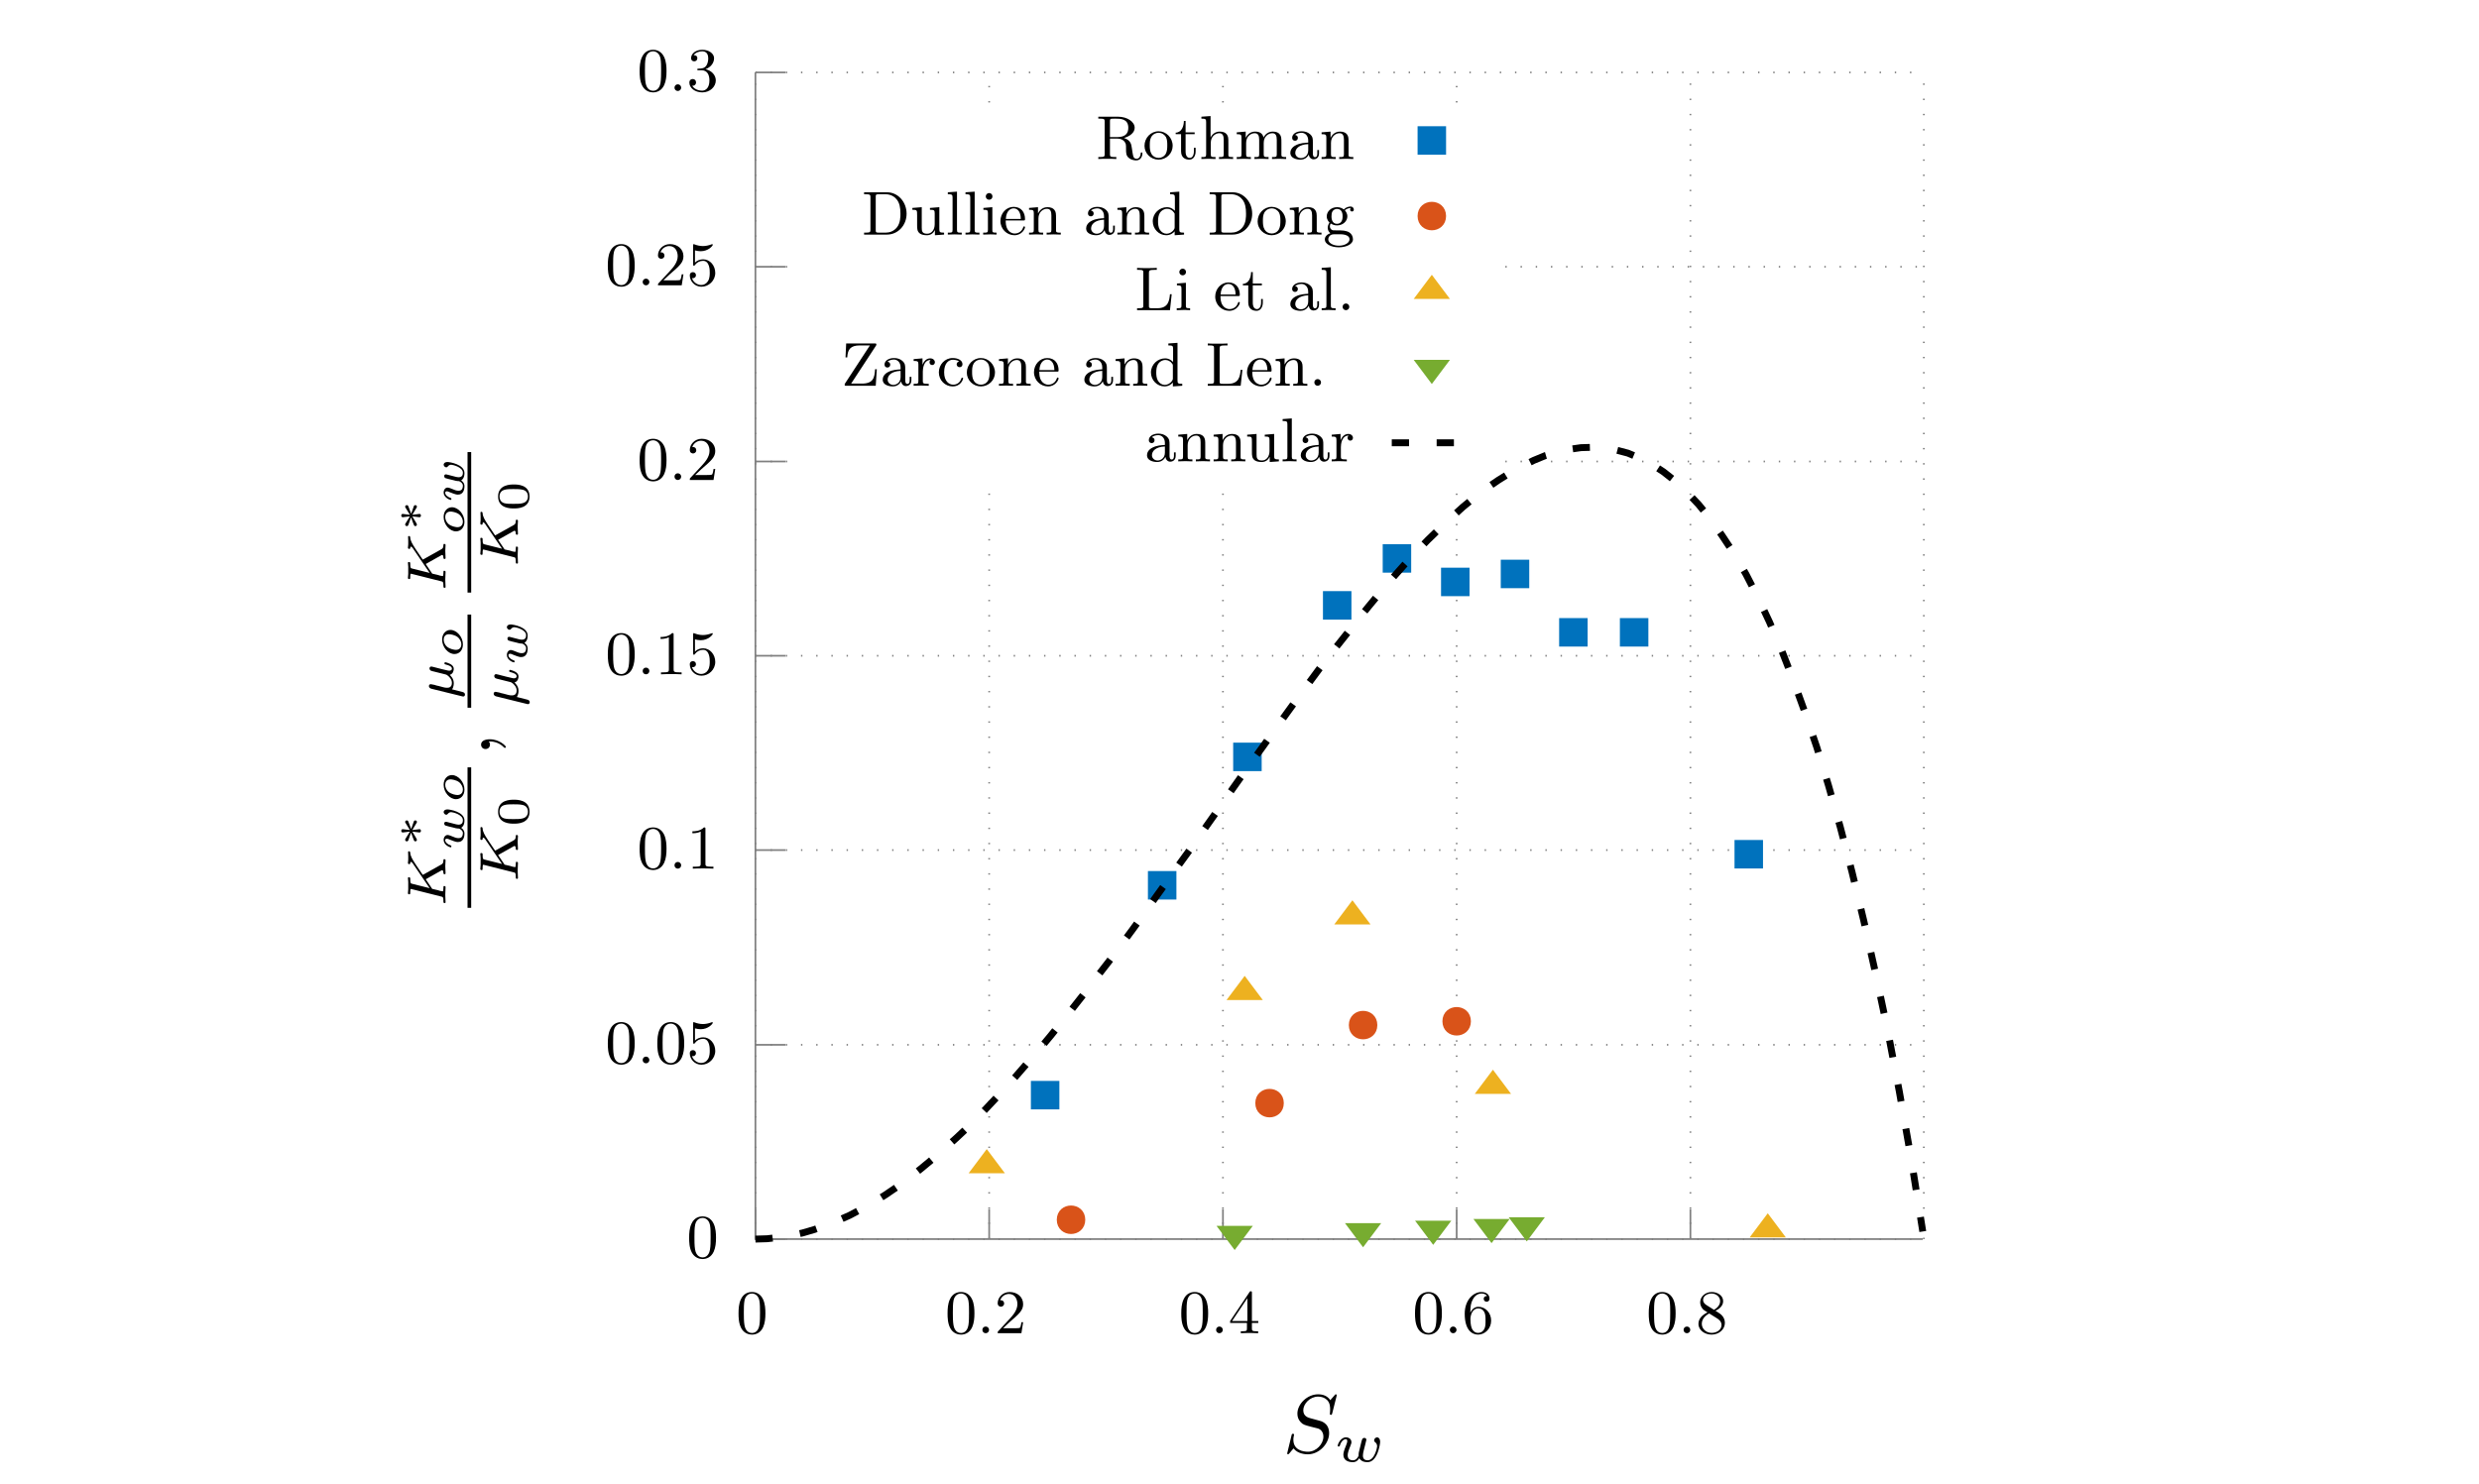 <?xml version="1.0" encoding="UTF-8" standalone="no"?>
<svg
   xmlns:dc="http://purl.org/dc/elements/1.1/"
   xmlns:cc="http://creativecommons.org/ns#"
   xmlns:rdf="http://www.w3.org/1999/02/22-rdf-syntax-ns#"
   xmlns:svg="http://www.w3.org/2000/svg"
   xmlns="http://www.w3.org/2000/svg"
   xmlns:xlink="http://www.w3.org/1999/xlink"
   xmlns:sodipodi="http://sodipodi.sourceforge.net/DTD/sodipodi-0.dtd"
   xmlns:inkscape="http://www.inkscape.org/namespaces/inkscape"
   width="359pt"
   height="215pt"
   viewBox="0 0 359 215"
   version="1.2"
   id="svg11588"
   sodipodi:docname="litt_perm.svg"
   inkscape:version="0.92.4 (5da689c313, 2019-01-14)">
  <sodipodi:namedview
     pagecolor="#ffffff"
     bordercolor="#666666"
     borderopacity="1"
     objecttolerance="10"
     gridtolerance="10"
     guidetolerance="10"
     inkscape:pageopacity="0"
     inkscape:pageshadow="2"
     inkscape:window-width="1920"
     inkscape:window-height="1017"
     id="namedview11590"
     showgrid="false"
     inkscape:zoom="1.4916435"
     inkscape:cx="123.40568"
     inkscape:cy="173.34887"
     inkscape:window-x="-8"
     inkscape:window-y="-8"
     inkscape:window-maximized="1"
     inkscape:current-layer="surface3920198" />
  <defs
     id="defs11247">
    <g
       id="g11119">
      <symbol
         overflow="visible"
         id="glyph0-0">
        <path
           style="stroke:none;"
           d=""
           id="path10984" />
      </symbol>
      <symbol
         overflow="visible"
         id="glyph0-1">
        <path
           style="stroke:none;"
           d="M 4.25 -2.875 C 4.25 -3.469 4.219 -4.25 3.906 -4.922 C 3.5 -5.766 2.828 -5.969 2.312 -5.969 C 1.766 -5.969 1.078 -5.766 0.688 -4.891 C 0.406 -4.281 0.359 -3.547 0.359 -2.875 C 0.359 -2.281 0.375 -1.422 0.766 -0.703 C 1.188 0.047 1.891 0.203 2.297 0.203 C 2.875 0.203 3.547 -0.047 3.922 -0.875 C 4.188 -1.484 4.25 -2.156 4.25 -2.875 Z M 2.312 -0.031 C 2.031 -0.031 1.391 -0.156 1.219 -1.172 C 1.125 -1.688 1.125 -2.469 1.125 -2.984 C 1.125 -3.594 1.125 -4.297 1.234 -4.797 C 1.422 -5.594 1.984 -5.75 2.297 -5.75 C 2.641 -5.75 3.203 -5.562 3.375 -4.734 C 3.469 -4.25 3.469 -3.547 3.469 -2.984 C 3.469 -2.422 3.469 -1.672 3.375 -1.141 C 3.188 -0.109 2.531 -0.031 2.312 -0.031 Z M 2.312 -0.031 "
           id="path10987" />
      </symbol>
      <symbol
         overflow="visible"
         id="glyph0-2">
        <path
           style="stroke:none;"
           d="M 0.938 -3.094 C 0.938 -2.938 0.938 -2.828 1.062 -2.828 C 1.125 -2.828 1.156 -2.875 1.203 -2.953 C 1.484 -3.328 1.906 -3.547 2.375 -3.547 C 3.344 -3.547 3.344 -2.156 3.344 -1.844 C 3.344 -1.562 3.344 -1 3.078 -0.594 C 2.844 -0.219 2.469 -0.047 2.109 -0.047 C 1.594 -0.047 0.984 -0.391 0.766 -1.047 C 0.781 -1.047 0.828 -1.031 0.891 -1.031 C 1.078 -1.031 1.344 -1.141 1.344 -1.469 C 1.344 -1.75 1.141 -1.906 0.891 -1.906 C 0.703 -1.906 0.453 -1.797 0.453 -1.438 C 0.453 -0.625 1.141 0.203 2.141 0.203 C 3.219 0.203 4.141 -0.688 4.141 -1.797 C 4.141 -2.875 3.375 -3.766 2.391 -3.766 C 1.969 -3.766 1.531 -3.625 1.203 -3.297 L 1.203 -5.062 C 1.484 -4.984 1.766 -4.938 2.031 -4.938 C 3.141 -4.938 3.781 -5.734 3.781 -5.859 C 3.781 -5.938 3.734 -5.969 3.688 -5.969 C 3.672 -5.969 3.656 -5.969 3.562 -5.922 C 3.141 -5.766 2.734 -5.688 2.359 -5.688 C 1.969 -5.688 1.562 -5.766 1.156 -5.922 C 1.062 -5.969 1.047 -5.969 1.047 -5.969 C 0.938 -5.969 0.938 -5.891 0.938 -5.734 Z M 0.938 -3.094 "
           id="path10990" />
      </symbol>
      <symbol
         overflow="visible"
         id="glyph0-3">
        <path
           style="stroke:none;"
           d="M 2.719 -5.734 C 2.719 -5.953 2.719 -5.969 2.5 -5.969 C 1.938 -5.406 1.109 -5.406 0.828 -5.406 L 0.828 -5.125 C 1 -5.125 1.547 -5.125 2.031 -5.359 L 2.031 -0.719 C 2.031 -0.391 2.016 -0.281 1.172 -0.281 L 0.891 -0.281 L 0.891 0 C 1.203 -0.031 2.016 -0.031 2.375 -0.031 C 2.75 -0.031 3.547 -0.031 3.875 0 L 3.875 -0.281 L 3.594 -0.281 C 2.75 -0.281 2.719 -0.391 2.719 -0.719 Z M 2.719 -5.734 "
           id="path10993" />
      </symbol>
      <symbol
         overflow="visible"
         id="glyph0-4">
        <path
           style="stroke:none;"
           d="M 4.141 -1.594 L 3.891 -1.594 C 3.875 -1.469 3.797 -0.938 3.688 -0.797 C 3.625 -0.719 3.016 -0.719 2.828 -0.719 L 1.234 -0.719 L 2.125 -1.562 C 3.594 -2.828 4.141 -3.312 4.141 -4.219 C 4.141 -5.25 3.297 -5.969 2.188 -5.969 C 1.156 -5.969 0.453 -5.156 0.453 -4.344 C 0.453 -3.891 0.844 -3.844 0.922 -3.844 C 1.125 -3.844 1.391 -3.984 1.391 -4.312 C 1.391 -4.578 1.203 -4.781 0.922 -4.781 C 0.875 -4.781 0.859 -4.781 0.812 -4.766 C 1.031 -5.406 1.609 -5.688 2.094 -5.688 C 3 -5.688 3.312 -4.844 3.312 -4.219 C 3.312 -3.312 2.625 -2.562 2.203 -2.094 L 0.562 -0.328 C 0.453 -0.219 0.453 -0.203 0.453 0 L 3.891 0 Z M 4.141 -1.594 "
           id="path10996" />
      </symbol>
      <symbol
         overflow="visible"
         id="glyph0-5">
        <path
           style="stroke:none;"
           d="M 2.734 -3.156 C 3.562 -3.469 3.969 -4.125 3.969 -4.75 C 3.969 -5.438 3.203 -5.969 2.266 -5.969 C 1.344 -5.969 0.641 -5.438 0.641 -4.766 C 0.641 -4.469 0.828 -4.297 1.094 -4.297 C 1.359 -4.297 1.547 -4.484 1.547 -4.75 C 1.547 -5.062 1.328 -5.188 1.016 -5.188 C 1.25 -5.562 1.797 -5.75 2.25 -5.75 C 2.984 -5.75 3.125 -5.156 3.125 -4.734 C 3.125 -4.469 3.078 -4.031 2.859 -3.688 C 2.578 -3.297 2.266 -3.281 2 -3.25 C 1.781 -3.234 1.766 -3.234 1.688 -3.234 C 1.609 -3.234 1.531 -3.219 1.531 -3.125 C 1.531 -3 1.609 -3 1.766 -3 L 2.172 -3 C 2.953 -3 3.297 -2.375 3.297 -1.531 C 3.297 -0.375 2.688 -0.047 2.234 -0.047 C 2.062 -0.047 1.188 -0.094 0.797 -0.766 C 1.109 -0.719 1.359 -0.938 1.359 -1.25 C 1.359 -1.547 1.141 -1.734 0.875 -1.734 C 0.656 -1.734 0.391 -1.594 0.391 -1.219 C 0.391 -0.422 1.219 0.203 2.266 0.203 C 3.375 0.203 4.219 -0.609 4.219 -1.531 C 4.219 -2.312 3.594 -2.969 2.734 -3.156 Z M 2.734 -3.156 "
           id="path10999" />
      </symbol>
      <symbol
         overflow="visible"
         id="glyph0-6">
        <path
           style="stroke:none;"
           d="M 0.266 -1.766 L 0.266 -1.484 L 2.703 -1.484 L 2.703 -0.703 C 2.703 -0.375 2.688 -0.281 2.016 -0.281 L 1.812 -0.281 L 1.812 0 C 2.375 -0.031 3 -0.031 3.062 -0.031 C 3.109 -0.031 3.766 -0.031 4.328 0 L 4.328 -0.281 L 4.125 -0.281 C 3.453 -0.281 3.422 -0.375 3.422 -0.703 L 3.422 -1.484 L 4.344 -1.484 L 4.344 -1.766 L 3.422 -1.766 L 3.422 -5.828 C 3.422 -6.016 3.422 -6.078 3.25 -6.078 C 3.141 -6.078 3.141 -6.062 3.062 -5.938 Z M 0.547 -1.766 L 2.766 -5.078 L 2.766 -1.766 Z M 0.547 -1.766 "
           id="path11002" />
      </symbol>
      <symbol
         overflow="visible"
         id="glyph0-7">
        <path
           style="stroke:none;"
           d="M 1.203 -2.969 C 1.203 -3.891 1.297 -4.391 1.547 -4.859 C 1.719 -5.234 2.156 -5.75 2.828 -5.75 C 3 -5.75 3.422 -5.719 3.625 -5.391 C 3.297 -5.391 3.141 -5.219 3.141 -4.984 C 3.141 -4.75 3.312 -4.562 3.562 -4.562 C 3.812 -4.562 3.984 -4.734 3.984 -5 C 3.984 -5.5 3.625 -5.969 2.812 -5.969 C 1.656 -5.969 0.391 -4.828 0.391 -2.828 C 0.391 -0.406 1.484 0.203 2.328 0.203 C 3.312 0.203 4.219 -0.641 4.219 -1.828 C 4.219 -2.953 3.391 -3.828 2.375 -3.828 C 1.844 -3.828 1.453 -3.5 1.203 -2.969 Z M 2.312 -0.047 C 1.797 -0.047 1.5 -0.469 1.406 -0.734 C 1.234 -1.141 1.219 -1.891 1.219 -2.031 C 1.219 -2.625 1.5 -3.594 2.359 -3.594 C 2.5 -3.594 2.938 -3.594 3.234 -3.047 C 3.406 -2.703 3.406 -2.266 3.406 -1.828 C 3.406 -1.406 3.406 -0.953 3.234 -0.625 C 2.953 -0.109 2.562 -0.047 2.312 -0.047 Z M 2.312 -0.047 "
           id="path11005" />
      </symbol>
      <symbol
         overflow="visible"
         id="glyph0-8">
        <path
           style="stroke:none;"
           d="M 1.547 -4.078 C 1.281 -4.25 1.062 -4.484 1.062 -4.812 C 1.062 -5.406 1.688 -5.75 2.281 -5.75 C 2.984 -5.75 3.531 -5.266 3.531 -4.641 C 3.531 -4.016 3 -3.594 2.641 -3.391 Z M 2.859 -3.25 C 3.312 -3.469 3.969 -3.906 3.969 -4.641 C 3.969 -5.484 3.125 -5.969 2.312 -5.969 C 1.375 -5.969 0.641 -5.297 0.641 -4.469 C 0.641 -4.141 0.766 -3.812 0.984 -3.547 C 1.125 -3.375 1.188 -3.344 1.703 -3.016 C 0.922 -2.641 0.391 -2.094 0.391 -1.359 C 0.391 -0.406 1.328 0.203 2.297 0.203 C 3.344 0.203 4.219 -0.531 4.219 -1.5 C 4.219 -2.375 3.547 -2.812 3.328 -2.953 C 3.234 -3.016 2.969 -3.188 2.859 -3.25 Z M 1.953 -2.859 L 3.078 -2.156 C 3.281 -2.031 3.734 -1.734 3.734 -1.188 C 3.734 -0.484 3.016 -0.047 2.312 -0.047 C 1.531 -0.047 0.875 -0.609 0.875 -1.359 C 0.875 -2 1.312 -2.531 1.953 -2.859 Z M 1.953 -2.859 "
           id="path11008" />
      </symbol>
      <symbol
         overflow="visible"
         id="glyph0-9">
        <path
           style="stroke:none;"
           d="M 2.047 -3.172 L 2.047 -5.484 C 2.047 -5.719 2.078 -5.797 2.25 -5.828 C 2.328 -5.844 2.609 -5.844 2.797 -5.844 C 3.562 -5.844 4.703 -5.844 4.703 -4.516 C 4.703 -3.734 4.312 -3.172 3.094 -3.172 Z M 4.078 -3.047 C 4.922 -3.281 5.625 -3.812 5.625 -4.516 C 5.625 -5.406 4.531 -6.125 3.219 -6.125 L 0.359 -6.125 L 0.359 -5.844 L 0.562 -5.844 C 1.25 -5.844 1.281 -5.75 1.281 -5.422 L 1.281 -0.703 C 1.281 -0.375 1.25 -0.281 0.562 -0.281 L 0.359 -0.281 L 0.359 0 C 0.781 -0.031 1.234 -0.031 1.656 -0.031 C 2.094 -0.031 2.531 -0.031 2.969 0 L 2.969 -0.281 L 2.766 -0.281 C 2.078 -0.281 2.047 -0.375 2.047 -0.703 L 2.047 -2.953 L 3.125 -2.953 C 3.781 -2.953 4.062 -2.609 4.094 -2.578 C 4.375 -2.25 4.375 -2.109 4.375 -1.469 C 4.375 -0.875 4.375 -0.469 4.797 -0.141 C 5.219 0.203 5.766 0.203 5.859 0.203 C 6.609 0.203 6.75 -0.578 6.75 -0.797 C 6.75 -0.859 6.75 -0.953 6.625 -0.953 C 6.5 -0.953 6.5 -0.875 6.5 -0.812 C 6.453 -0.234 6.172 -0.031 5.891 -0.031 C 5.609 -0.031 5.5 -0.203 5.438 -0.359 C 5.359 -0.562 5.281 -1.172 5.219 -1.562 C 5.141 -2.125 5.062 -2.719 4.078 -3.047 Z M 4.078 -3.047 "
           id="path11011" />
      </symbol>
      <symbol
         overflow="visible"
         id="glyph0-10">
        <path
           style="stroke:none;"
           d="M 4.344 -1.906 C 4.344 -3.078 3.406 -4.016 2.312 -4.016 C 1.172 -4.016 0.266 -3.062 0.266 -1.906 C 0.266 -0.797 1.188 0.094 2.297 0.094 C 3.438 0.094 4.344 -0.812 4.344 -1.906 Z M 2.312 -0.156 C 1.859 -0.156 1.484 -0.375 1.281 -0.719 C 1.047 -1.109 1.031 -1.578 1.031 -1.984 C 1.031 -2.328 1.031 -2.828 1.25 -3.203 C 1.531 -3.656 1.969 -3.797 2.297 -3.797 C 2.812 -3.797 3.172 -3.5 3.359 -3.203 C 3.562 -2.828 3.562 -2.375 3.562 -1.984 C 3.562 -1.656 3.562 -1.141 3.344 -0.75 C 3.094 -0.328 2.688 -0.156 2.312 -0.156 Z M 2.312 -0.156 "
           id="path11014" />
      </symbol>
      <symbol
         overflow="visible"
         id="glyph0-11">
        <path
           style="stroke:none;"
           d="M 2.922 -3.594 L 2.922 -3.859 L 1.609 -3.859 L 1.609 -5.516 L 1.359 -5.516 C 1.359 -4.766 1.047 -3.844 0.172 -3.812 L 0.172 -3.594 L 0.953 -3.594 L 0.953 -1.109 C 0.953 -0.109 1.672 0.094 2.156 0.094 C 2.75 0.094 3.062 -0.469 3.062 -1.109 L 3.062 -1.625 L 2.812 -1.625 L 2.812 -1.141 C 2.812 -0.469 2.531 -0.156 2.219 -0.156 C 1.609 -0.156 1.609 -0.938 1.609 -1.109 L 1.609 -3.594 Z M 2.922 -3.594 "
           id="path11017" />
      </symbol>
      <symbol
         overflow="visible"
         id="glyph0-12">
        <path
           style="stroke:none;"
           d="M 1.641 -6.219 L 0.312 -6.125 L 0.312 -5.844 C 0.922 -5.844 1 -5.781 1 -5.344 L 1 -0.688 C 1 -0.281 0.906 -0.281 0.312 -0.281 L 0.312 0 C 0.734 -0.016 0.906 -0.031 1.344 -0.031 C 1.766 -0.031 1.891 -0.016 2.359 0 L 2.359 -0.281 C 1.766 -0.281 1.672 -0.281 1.672 -0.688 L 1.672 -2.328 C 1.672 -3.281 2.344 -3.734 2.906 -3.734 C 3.438 -3.734 3.547 -3.297 3.547 -2.766 L 3.547 -0.688 C 3.547 -0.281 3.453 -0.281 2.859 -0.281 L 2.859 0 C 3.281 -0.016 3.453 -0.031 3.891 -0.031 C 4.312 -0.031 4.438 -0.016 4.906 0 L 4.906 -0.281 C 4.453 -0.281 4.219 -0.281 4.219 -0.562 L 4.219 -2.281 C 4.219 -3.016 4.219 -3.281 3.969 -3.594 C 3.766 -3.844 3.422 -3.969 2.969 -3.969 C 2.375 -3.969 1.922 -3.656 1.656 -3.141 L 1.641 -3.141 Z M 1.641 -6.219 "
           id="path11020" />
      </symbol>
      <symbol
         overflow="visible"
         id="glyph0-13">
        <path
           style="stroke:none;"
           d="M 1.672 -2.328 C 1.672 -3.297 2.375 -3.734 2.906 -3.734 C 3.406 -3.734 3.562 -3.391 3.562 -2.766 L 3.562 -0.688 C 3.562 -0.281 3.469 -0.281 2.875 -0.281 L 2.875 0 C 3.297 -0.016 3.469 -0.031 3.891 -0.031 C 4.328 -0.031 4.438 -0.016 4.922 0 L 4.922 -0.281 C 4.328 -0.281 4.219 -0.281 4.219 -0.688 L 4.219 -2.328 C 4.219 -3.297 4.922 -3.734 5.469 -3.734 C 5.953 -3.734 6.109 -3.391 6.109 -2.766 L 6.109 -0.688 C 6.109 -0.281 6.016 -0.281 5.422 -0.281 L 5.422 0 C 5.844 -0.016 6.016 -0.031 6.453 -0.031 C 6.875 -0.031 7 -0.016 7.469 0 L 7.469 -0.281 C 7.016 -0.281 6.797 -0.281 6.781 -0.562 L 6.781 -2.281 C 6.781 -3.062 6.781 -3.312 6.484 -3.641 C 6.297 -3.859 5.938 -3.969 5.531 -3.969 C 4.875 -3.969 4.438 -3.594 4.188 -3.109 C 4.078 -3.641 3.719 -3.969 2.969 -3.969 C 2.25 -3.969 1.812 -3.5 1.625 -3.078 L 1.609 -3.078 L 1.609 -3.969 L 0.312 -3.859 L 0.312 -3.594 C 0.922 -3.594 1 -3.531 1 -3.078 L 1 -0.688 C 1 -0.281 0.906 -0.281 0.312 -0.281 L 0.312 0 C 0.734 -0.016 0.906 -0.031 1.344 -0.031 C 1.766 -0.031 1.891 -0.016 2.359 0 L 2.359 -0.281 C 1.766 -0.281 1.672 -0.281 1.672 -0.688 Z M 1.672 -2.328 "
           id="path11023" />
      </symbol>
      <symbol
         overflow="visible"
         id="glyph0-14">
        <path
           style="stroke:none;"
           d="M 3.062 -0.641 C 3.109 -0.266 3.375 0.047 3.766 0.047 C 3.984 0.047 4.547 -0.078 4.547 -0.797 L 4.547 -1.297 L 4.297 -1.297 L 4.297 -0.812 C 4.297 -0.703 4.297 -0.266 3.969 -0.266 C 3.656 -0.266 3.656 -0.688 3.656 -0.828 L 3.656 -2.406 C 3.656 -2.922 3.656 -3.219 3.25 -3.594 C 2.922 -3.891 2.484 -4.016 2.031 -4.016 C 1.281 -4.016 0.656 -3.641 0.656 -3.062 C 0.656 -2.797 0.844 -2.641 1.078 -2.641 C 1.312 -2.641 1.484 -2.812 1.484 -3.047 C 1.484 -3.438 1.094 -3.484 1.078 -3.484 C 1.328 -3.719 1.766 -3.797 2.016 -3.797 C 2.469 -3.797 2.984 -3.453 2.984 -2.656 L 2.984 -2.375 C 2.5 -2.344 1.828 -2.312 1.234 -2.016 C 0.578 -1.703 0.391 -1.234 0.391 -0.875 C 0.391 -0.141 1.25 0.094 1.859 0.094 C 2.594 0.094 2.938 -0.391 3.062 -0.641 Z M 2.984 -1.266 C 2.984 -0.391 2.312 -0.125 1.922 -0.125 C 1.5 -0.125 1.109 -0.438 1.109 -0.875 C 1.109 -1.469 1.609 -2.094 2.984 -2.156 Z M 2.984 -1.266 "
           id="path11026" />
      </symbol>
      <symbol
         overflow="visible"
         id="glyph0-15">
        <path
           style="stroke:none;"
           d="M 1.672 -2.328 C 1.672 -3.281 2.344 -3.734 2.906 -3.734 C 3.438 -3.734 3.547 -3.297 3.547 -2.766 L 3.547 -0.688 C 3.547 -0.281 3.453 -0.281 2.859 -0.281 L 2.859 0 C 3.281 -0.016 3.453 -0.031 3.891 -0.031 C 4.312 -0.031 4.438 -0.016 4.906 0 L 4.906 -0.281 C 4.453 -0.281 4.219 -0.281 4.219 -0.562 L 4.219 -2.281 C 4.219 -3.016 4.219 -3.281 3.969 -3.594 C 3.766 -3.844 3.422 -3.969 2.969 -3.969 C 2.141 -3.969 1.75 -3.344 1.625 -3.094 L 1.609 -3.094 L 1.609 -3.969 L 0.312 -3.859 L 0.312 -3.594 C 0.922 -3.594 1 -3.531 1 -3.078 L 1 -0.688 C 1 -0.281 0.906 -0.281 0.312 -0.281 L 0.312 0 C 0.734 -0.016 0.906 -0.031 1.344 -0.031 C 1.766 -0.031 1.891 -0.016 2.359 0 L 2.359 -0.281 C 1.766 -0.281 1.672 -0.281 1.672 -0.688 Z M 1.672 -2.328 "
           id="path11029" />
      </symbol>
      <symbol
         overflow="visible"
         id="glyph0-16">
        <path
           style="stroke:none;"
           d="M 0.562 -5.844 C 1.25 -5.844 1.281 -5.75 1.281 -5.422 L 1.281 -0.703 C 1.281 -0.375 1.25 -0.281 0.562 -0.281 L 0.359 -0.281 L 0.359 0 L 3.688 0 C 5.25 0 6.516 -1.328 6.516 -3.016 C 6.516 -4.719 5.281 -6.125 3.688 -6.125 L 0.359 -6.125 L 0.359 -5.844 Z M 2.5 -0.281 C 2.078 -0.281 2.047 -0.344 2.047 -0.641 L 2.047 -5.484 C 2.047 -5.781 2.078 -5.844 2.5 -5.844 L 3.453 -5.844 C 4.328 -5.844 4.859 -5.391 5.109 -5.062 C 5.5 -4.547 5.625 -3.906 5.625 -3.016 C 5.625 -2.641 5.625 -1.703 5.141 -1.078 C 4.672 -0.469 4.031 -0.281 3.469 -0.281 Z M 2.5 -0.281 "
           id="path11032" />
      </symbol>
      <symbol
         overflow="visible"
         id="glyph0-17">
        <path
           style="stroke:none;"
           d="M 3.547 -1.5 C 3.547 -0.703 3.109 -0.125 2.453 -0.125 C 1.719 -0.125 1.672 -0.516 1.672 -1 L 1.672 -3.969 L 0.312 -3.859 L 0.312 -3.594 C 1 -3.594 1 -3.562 1 -2.766 L 1 -1.422 C 1 -0.828 1 -0.453 1.422 -0.141 C 1.672 0.031 2.047 0.094 2.406 0.094 C 2.875 0.094 3.312 -0.109 3.562 -0.641 L 3.578 -0.641 L 3.578 0.094 L 4.906 0 L 4.906 -0.281 C 4.297 -0.281 4.219 -0.344 4.219 -0.781 L 4.219 -3.969 L 2.859 -3.859 L 2.859 -3.594 C 3.469 -3.594 3.547 -3.531 3.547 -3.078 Z M 3.547 -1.5 "
           id="path11035" />
      </symbol>
      <symbol
         overflow="visible"
         id="glyph0-18">
        <path
           style="stroke:none;"
           d="M 1.656 -6.219 L 0.328 -6.125 L 0.328 -5.844 C 0.938 -5.844 1.016 -5.781 1.016 -5.344 L 1.016 -0.688 C 1.016 -0.281 0.922 -0.281 0.328 -0.281 L 0.328 0 C 0.75 -0.016 0.922 -0.031 1.328 -0.031 C 1.75 -0.031 1.906 -0.016 2.344 0 L 2.344 -0.281 C 1.75 -0.281 1.656 -0.281 1.656 -0.688 Z M 1.656 -6.219 "
           id="path11038" />
      </symbol>
      <symbol
         overflow="visible"
         id="glyph0-19">
        <path
           style="stroke:none;"
           d="M 1.656 -3.969 L 0.359 -3.859 L 0.359 -3.594 C 0.938 -3.594 1.016 -3.531 1.016 -3.094 L 1.016 -0.688 C 1.016 -0.281 0.922 -0.281 0.328 -0.281 L 0.328 0 C 0.719 -0.016 0.922 -0.031 1.312 -0.031 C 1.453 -0.031 1.828 -0.031 2.266 0 L 2.266 -0.281 C 1.688 -0.281 1.656 -0.328 1.656 -0.672 Z M 1.672 -5.531 C 1.672 -5.797 1.469 -6.016 1.188 -6.016 C 0.922 -6.016 0.703 -5.781 0.703 -5.531 C 0.703 -5.266 0.922 -5.047 1.188 -5.047 C 1.469 -5.047 1.672 -5.25 1.672 -5.531 Z M 1.672 -5.531 "
           id="path11041" />
      </symbol>
      <symbol
         overflow="visible"
         id="glyph0-20">
        <path
           style="stroke:none;"
           d="M 3.594 -2.047 C 3.781 -2.047 3.828 -2.047 3.828 -2.25 C 3.828 -3.172 3.328 -4.016 2.172 -4.016 C 1.109 -4.016 0.266 -3.078 0.266 -1.969 C 0.266 -0.797 1.203 0.094 2.297 0.094 C 3.391 0.094 3.828 -0.859 3.828 -1.062 C 3.828 -1.125 3.781 -1.188 3.703 -1.188 C 3.609 -1.188 3.594 -1.125 3.578 -1.078 C 3.281 -0.172 2.469 -0.156 2.344 -0.156 C 1.906 -0.156 1.547 -0.391 1.344 -0.703 C 1.047 -1.141 1.031 -1.672 1.031 -2.047 Z M 1.047 -2.266 C 1.125 -3.656 1.922 -3.797 2.172 -3.797 C 2.672 -3.797 3.203 -3.422 3.219 -2.266 Z M 1.047 -2.266 "
           id="path11044" />
      </symbol>
      <symbol
         overflow="visible"
         id="glyph0-21">
        <path
           style="stroke:none;"
           d="M 3.484 -1.078 C 3.484 -0.922 3.484 -0.891 3.359 -0.703 C 3.078 -0.297 2.656 -0.125 2.312 -0.125 C 1.922 -0.125 1.562 -0.344 1.328 -0.719 C 1.094 -1.109 1.078 -1.625 1.078 -1.922 C 1.078 -2.344 1.125 -2.812 1.359 -3.172 C 1.562 -3.469 1.922 -3.734 2.406 -3.734 C 2.781 -3.734 3.141 -3.547 3.375 -3.203 C 3.484 -3.062 3.484 -3.062 3.484 -2.891 Z M 3.516 -3.438 C 3.469 -3.484 3.062 -3.969 2.375 -3.969 C 1.266 -3.969 0.312 -3.078 0.312 -1.922 C 0.312 -0.812 1.203 0.094 2.266 0.094 C 2.922 0.094 3.328 -0.281 3.484 -0.469 L 3.484 0.094 L 4.844 0 L 4.844 -0.281 C 4.234 -0.281 4.156 -0.344 4.156 -0.781 L 4.156 -6.219 L 2.828 -6.125 L 2.828 -5.844 C 3.438 -5.844 3.516 -5.781 3.516 -5.344 Z M 3.516 -3.438 "
           id="path11047" />
      </symbol>
      <symbol
         overflow="visible"
         id="glyph0-22">
        <path
           style="stroke:none;"
           d="M 1.125 -1.609 C 1.344 -1.469 1.625 -1.328 2.031 -1.328 C 2.891 -1.328 3.531 -1.938 3.531 -2.641 C 3.531 -3.078 3.281 -3.391 3.172 -3.516 C 3.531 -3.844 3.953 -3.844 4.047 -3.844 C 4.016 -3.812 3.938 -3.766 3.938 -3.609 C 3.938 -3.5 4 -3.344 4.203 -3.344 C 4.328 -3.344 4.469 -3.422 4.469 -3.609 C 4.469 -3.781 4.344 -4.062 3.984 -4.062 C 3.734 -4.062 3.328 -3.969 3.016 -3.641 C 2.766 -3.844 2.422 -3.969 2.047 -3.969 C 1.188 -3.969 0.547 -3.359 0.547 -2.641 C 0.547 -2.188 0.812 -1.859 0.953 -1.734 C 0.938 -1.719 0.688 -1.406 0.688 -0.984 C 0.688 -0.688 0.828 -0.359 1.078 -0.203 C 0.625 -0.047 0.266 0.281 0.266 0.703 C 0.266 1.344 1.141 1.844 2.297 1.844 C 3.406 1.844 4.344 1.375 4.344 0.688 C 4.344 0.312 4.172 -0.078 3.844 -0.297 C 3.344 -0.609 2.812 -0.609 1.969 -0.609 C 1.781 -0.609 1.5 -0.609 1.422 -0.625 C 1.172 -0.688 1 -0.922 1 -1.203 C 1 -1.359 1.047 -1.484 1.125 -1.609 Z M 2.031 -1.562 C 1.234 -1.562 1.234 -2.453 1.234 -2.641 C 1.234 -2.891 1.25 -3.188 1.406 -3.406 C 1.547 -3.594 1.781 -3.719 2.031 -3.719 C 2.844 -3.719 2.844 -2.859 2.844 -2.641 C 2.844 -2.438 2.844 -1.562 2.031 -1.562 Z M 2.453 -0.047 C 2.734 -0.047 3.844 -0.031 3.844 0.688 C 3.844 1.203 3.141 1.609 2.312 1.609 C 1.422 1.609 0.766 1.188 0.766 0.688 C 0.766 0.547 0.859 -0.047 1.625 -0.047 Z M 2.453 -0.047 "
           id="path11050" />
      </symbol>
      <symbol
         overflow="visible"
         id="glyph0-23">
        <path
           style="stroke:none;"
           d="M 5.359 -2.312 L 5.109 -2.312 C 5.016 -1.406 4.891 -0.281 3.281 -0.281 L 2.5 -0.281 C 2.078 -0.281 2.062 -0.344 2.062 -0.641 L 2.062 -5.406 C 2.062 -5.734 2.094 -5.844 2.922 -5.844 L 3.203 -5.844 L 3.203 -6.125 C 2.891 -6.094 2.078 -6.094 1.719 -6.094 C 1.297 -6.094 0.75 -6.094 0.344 -6.125 L 0.344 -5.844 L 0.547 -5.844 C 1.234 -5.844 1.25 -5.75 1.25 -5.422 L 1.25 -0.703 C 1.25 -0.375 1.234 -0.281 0.547 -0.281 L 0.344 -0.281 L 0.344 0 L 5.109 0 Z M 5.359 -2.312 "
           id="path11053" />
      </symbol>
      <symbol
         overflow="visible"
         id="glyph0-24">
        <path
           style="stroke:none;"
           d="M 1.766 -0.484 C 1.766 -0.75 1.547 -0.969 1.281 -0.969 C 1 -0.969 0.797 -0.75 0.797 -0.484 C 0.797 -0.219 1 0 1.281 0 C 1.547 0 1.766 -0.219 1.766 -0.484 Z M 1.766 -0.484 "
           id="path11056" />
      </symbol>
      <symbol
         overflow="visible"
         id="glyph0-25">
        <path
           style="stroke:none;"
           d="M 5.047 -5.797 C 5.109 -5.906 5.109 -5.922 5.109 -5.969 C 5.109 -6.125 5.047 -6.125 4.875 -6.125 L 0.734 -6.125 L 0.641 -4.109 L 0.891 -4.109 C 0.953 -5.25 1.344 -5.844 2.719 -5.844 L 4.172 -5.844 L 0.578 -0.344 C 0.516 -0.234 0.516 -0.219 0.516 -0.156 C 0.516 0 0.578 0 0.75 0 L 5.016 0 L 5.172 -2.391 L 4.922 -2.391 C 4.844 -1.156 4.672 -0.312 2.984 -0.312 L 1.453 -0.312 Z M 5.047 -5.797 "
           id="path11059" />
      </symbol>
      <symbol
         overflow="visible"
         id="glyph0-26">
        <path
           style="stroke:none;"
           d="M 1.594 -2.047 C 1.594 -2.422 1.688 -3.734 2.719 -3.734 C 2.703 -3.719 2.562 -3.609 2.562 -3.406 C 2.562 -3.156 2.75 -3 2.953 -3 C 3.141 -3 3.344 -3.141 3.344 -3.406 C 3.344 -3.688 3.078 -3.969 2.672 -3.969 C 2.141 -3.969 1.766 -3.594 1.547 -3.031 L 1.547 -3.969 L 0.266 -3.859 L 0.266 -3.594 C 0.875 -3.594 0.953 -3.531 0.953 -3.078 L 0.953 -0.688 C 0.953 -0.281 0.859 -0.281 0.266 -0.281 L 0.266 0 C 0.75 -0.016 0.859 -0.031 1.312 -0.031 C 1.672 -0.031 1.891 -0.016 2.453 0 L 2.453 -0.281 L 2.281 -0.281 C 1.625 -0.281 1.594 -0.375 1.594 -0.703 Z M 1.594 -2.047 "
           id="path11062" />
      </symbol>
      <symbol
         overflow="visible"
         id="glyph0-27">
        <path
           style="stroke:none;"
           d="M 3.266 -3.531 C 3.078 -3.484 2.891 -3.359 2.891 -3.109 C 2.891 -2.875 3.078 -2.688 3.312 -2.688 C 3.547 -2.688 3.734 -2.844 3.734 -3.125 C 3.734 -3.672 3.109 -4.016 2.312 -4.016 C 1.172 -4.016 0.312 -3.062 0.312 -1.938 C 0.312 -0.781 1.234 0.094 2.297 0.094 C 3.547 0.094 3.828 -0.984 3.828 -1.062 C 3.828 -1.172 3.734 -1.172 3.703 -1.172 C 3.609 -1.172 3.609 -1.156 3.547 -1 C 3.344 -0.391 2.844 -0.156 2.391 -0.156 C 1.812 -0.156 1.078 -0.625 1.078 -1.953 C 1.078 -3.344 1.797 -3.766 2.328 -3.766 C 2.453 -3.766 2.938 -3.75 3.266 -3.531 Z M 3.266 -3.531 "
           id="path11065" />
      </symbol>
      <symbol
         overflow="visible"
         id="glyph1-0">
        <path
           style="stroke:none;"
           d=""
           id="path11068" />
      </symbol>
      <symbol
         overflow="visible"
         id="glyph1-1">
        <path
           style="stroke:none;"
           d="M 1.766 -0.484 C 1.766 -0.75 1.547 -0.969 1.281 -0.969 C 1 -0.969 0.797 -0.75 0.797 -0.484 C 0.797 -0.219 1 0 1.281 0 C 1.547 0 1.766 -0.219 1.766 -0.484 Z M 1.766 -0.484 "
           id="path11071" />
      </symbol>
      <symbol
         overflow="visible"
         id="glyph1-2">
        <path
           style="stroke:none;"
           d="M 5.859 -6.078 C 5.891 -6.172 5.891 -6.203 5.891 -6.219 C 5.891 -6.234 5.891 -6.328 5.781 -6.328 C 5.734 -6.328 5.734 -6.312 5.625 -6.188 C 5.5 -6.047 5.609 -6.172 5.188 -5.688 C 4.859 -6.188 4.344 -6.328 3.859 -6.328 C 2.703 -6.328 1.609 -5.297 1.609 -4.219 C 1.609 -3.844 1.734 -3.547 1.969 -3.297 C 2.219 -3.016 2.453 -2.969 3.094 -2.797 L 3.844 -2.609 C 4.141 -2.516 4.438 -2.234 4.438 -1.719 C 4.438 -0.922 3.672 -0.078 2.766 -0.078 C 2.25 -0.078 1.172 -0.234 1.172 -1.391 C 1.172 -1.469 1.172 -1.609 1.234 -1.875 C 1.25 -1.906 1.25 -1.922 1.25 -1.938 C 1.25 -1.969 1.234 -2.031 1.125 -2.031 C 1.016 -2.031 1 -1.984 0.969 -1.844 L 0.5 0.094 C 0.5 0.156 0.531 0.203 0.594 0.203 C 0.641 0.203 0.656 0.188 0.766 0.062 C 0.828 0 1.078 -0.328 1.188 -0.438 C 1.656 0.156 2.484 0.203 2.75 0.203 C 3.984 0.203 5.062 -0.953 5.062 -2.094 C 5.062 -3.203 4.188 -3.422 3.906 -3.484 L 3.094 -3.703 C 2.797 -3.781 2.25 -3.922 2.25 -4.594 C 2.25 -5.281 2.969 -6.078 3.859 -6.078 C 4.219 -6.078 4.578 -5.969 4.828 -5.719 C 5.172 -5.391 5.172 -4.906 5.172 -4.672 C 5.172 -4.375 5.141 -4.281 5.141 -4.203 C 5.141 -4.141 5.172 -4.094 5.266 -4.094 C 5.359 -4.094 5.359 -4.109 5.406 -4.281 Z M 5.859 -6.078 "
           id="path11074" />
      </symbol>
      <symbol
         overflow="visible"
         id="glyph2-0">
        <path
           style="stroke:none;"
           d=""
           id="path11077" />
      </symbol>
      <symbol
         overflow="visible"
         id="glyph2-1">
        <path
           style="stroke:none;"
           d="M -2.406 -3.625 C -2.406 -3.625 -2.469 -3.594 -2.484 -3.594 C -2.484 -3.594 -2.484 -3.609 -2.562 -3.703 C -2.969 -4.312 -3.531 -5.109 -3.688 -5.453 C -3.781 -5.656 -3.844 -5.828 -3.844 -6.016 C -3.859 -6.078 -3.859 -6.156 -4 -6.156 C -4.047 -6.156 -4.078 -6.125 -4.078 -6.078 C -4.078 -5.938 -4.062 -5.781 -4.062 -5.625 C -4.062 -5.547 -4.062 -5.344 -4.062 -5.25 C -4.078 -5.172 -4.094 -4.953 -4.094 -4.891 C -4.094 -4.859 -4.094 -4.75 -3.938 -4.75 C -3.859 -4.75 -3.844 -4.844 -3.844 -4.859 C -3.844 -5 -3.797 -5 -3.766 -5 C -3.688 -5 -3.594 -4.875 -3.578 -4.844 C -3.562 -4.828 -3.562 -4.828 -3.547 -4.812 C -3.547 -4.812 -3.516 -4.75 -3.5 -4.734 L -1.734 -2.141 L -3.609 -2.609 C -3.797 -2.656 -3.844 -2.656 -3.844 -3.141 C -3.844 -3.25 -3.844 -3.328 -4 -3.328 C -4.031 -3.328 -4.094 -3.312 -4.094 -3.234 C -4.094 -3.109 -4.062 -2.969 -4.062 -2.828 C -4.062 -2.703 -4.062 -2.562 -4.062 -2.422 C -4.062 -2.297 -4.062 -2.156 -4.062 -2.016 C -4.062 -1.891 -4.094 -1.734 -4.094 -1.609 C -4.094 -1.562 -4.094 -1.469 -3.938 -1.469 C -3.844 -1.469 -3.844 -1.547 -3.844 -1.656 C -3.844 -1.766 -3.844 -1.922 -3.812 -2.047 C -3.75 -2.047 -3.703 -2.047 -3.609 -2.016 L -0.5 -1.234 C -0.281 -1.188 -0.234 -1.172 -0.234 -0.719 C -0.234 -0.594 -0.234 -0.516 -0.094 -0.516 C -0.047 -0.516 0 -0.547 0 -0.609 C 0 -0.734 -0.016 -0.875 -0.016 -1.016 C -0.016 -1.156 -0.031 -1.281 -0.031 -1.406 C -0.031 -1.547 -0.016 -1.688 -0.016 -1.828 C -0.016 -1.953 0 -2.109 0 -2.234 C 0 -2.281 0 -2.375 -0.156 -2.375 C -0.234 -2.375 -0.234 -2.297 -0.234 -2.172 C -0.234 -2.156 -0.234 -2.047 -0.25 -1.938 C -0.266 -1.828 -0.266 -1.797 -0.328 -1.797 C -0.359 -1.797 -0.5 -1.828 -0.594 -1.844 C -0.688 -1.875 -0.703 -1.875 -0.844 -1.922 C -1.156 -2 -1.172 -2 -1.453 -2.062 L -2.156 -3.109 L -0.406 -4.094 C -0.328 -4.094 -0.25 -4.094 -0.234 -3.812 C -0.234 -3.75 -0.234 -3.656 -0.094 -3.656 C -0.047 -3.656 0 -3.688 0 -3.766 C 0 -3.938 -0.031 -4.375 -0.031 -4.547 C -0.031 -4.656 -0.016 -4.75 -0.016 -4.859 C -0.016 -4.953 0 -5.062 0 -5.172 C 0 -5.234 -0.031 -5.297 -0.156 -5.297 C -0.234 -5.297 -0.234 -5.203 -0.234 -5.156 C -0.25 -4.844 -0.328 -4.797 -0.453 -4.719 Z M -2.406 -3.625 "
           id="path11080" />
      </symbol>
      <symbol
         overflow="visible"
         id="glyph2-2">
        <path
           style="stroke:none;"
           d="M -0.844 -2.797 C -0.734 -2.766 -0.719 -2.766 -0.578 -2.656 C -0.422 -2.531 -0.141 -2.25 -0.141 -1.875 C -0.141 -1.344 -0.547 -1.344 -0.672 -1.344 C -0.828 -1.344 -0.906 -1.359 -1.094 -1.406 C -1.297 -1.469 -1.344 -1.484 -1.562 -1.531 C -1.797 -1.578 -1.844 -1.594 -2.031 -1.656 C -2.172 -1.688 -2.406 -1.734 -2.438 -1.734 C -2.578 -1.734 -2.641 -1.625 -2.641 -1.531 C -2.641 -1.312 -2.422 -1.25 -2.359 -1.234 L 1 -0.406 C 1.047 -0.391 1.078 -0.391 1.094 -0.391 C 1.156 -0.391 1.281 -0.438 1.281 -0.594 C 1.281 -0.812 1.109 -0.859 0.984 -0.891 C 0.891 -0.922 0.516 -1 -0.125 -1.172 C 0.062 -1.422 0.062 -1.781 0.062 -1.844 C 0.062 -2.297 -0.203 -2.578 -0.375 -2.75 C 0.016 -2.859 0.062 -3.266 0.062 -3.406 C 0.062 -3.609 -0.062 -3.766 -0.25 -3.891 C -0.484 -4.031 -0.828 -4.125 -0.859 -4.125 C -0.875 -4.125 -0.953 -4.109 -0.953 -4 C -0.953 -3.906 -0.906 -3.906 -0.812 -3.875 C -0.438 -3.781 -0.141 -3.656 -0.141 -3.422 C -0.141 -3.219 -0.359 -3.203 -0.438 -3.203 C -0.516 -3.203 -0.594 -3.219 -0.781 -3.266 C -1.016 -3.328 -1.016 -3.328 -1.25 -3.375 L -2.156 -3.609 C -2.234 -3.625 -2.359 -3.656 -2.375 -3.656 C -2.453 -3.656 -2.578 -3.609 -2.578 -3.453 C -2.578 -3.344 -2.516 -3.25 -2.422 -3.203 C -2.391 -3.172 -2.203 -3.141 -2.094 -3.109 Z M -0.844 -2.797 "
           id="path11083" />
      </symbol>
      <symbol
         overflow="visible"
         id="glyph3-0">
        <path
           style="stroke:none;"
           d=""
           id="path11086" />
      </symbol>
      <symbol
         overflow="visible"
         id="glyph3-1">
        <path
           style="stroke:none;"
           d="M -1.375 -1.922 C -1.469 -1.922 -2.109 -2.016 -2.156 -2.016 C -2.25 -2.016 -2.312 -1.938 -2.312 -1.828 C -2.312 -1.734 -2.234 -1.656 -2.156 -1.656 C -2.109 -1.656 -1.484 -1.734 -1.375 -1.75 L -1.844 -0.984 C -1.875 -0.922 -1.891 -0.906 -1.891 -0.859 C -1.891 -0.781 -1.812 -0.688 -1.703 -0.688 C -1.625 -0.688 -1.562 -0.75 -1.547 -0.797 C -1.438 -1.078 -1.344 -1.359 -1.25 -1.641 C -1.141 -1.359 -0.984 -0.891 -0.938 -0.812 C -0.922 -0.781 -0.891 -0.688 -0.781 -0.688 C -0.672 -0.688 -0.609 -0.781 -0.609 -0.859 C -0.609 -0.922 -0.703 -1.078 -1.109 -1.75 C -1 -1.734 -0.375 -1.656 -0.328 -1.656 C -0.25 -1.656 -0.172 -1.734 -0.172 -1.828 C -0.172 -1.938 -0.234 -2.016 -0.328 -2.016 C -0.375 -2.016 -1.016 -1.922 -1.109 -1.922 L -0.641 -2.703 C -0.625 -2.734 -0.609 -2.766 -0.609 -2.812 C -0.609 -2.891 -0.672 -2.969 -0.781 -2.969 C -0.875 -2.969 -0.922 -2.922 -0.938 -2.875 C -1.047 -2.594 -1.141 -2.312 -1.234 -2.031 C -1.344 -2.312 -1.516 -2.766 -1.547 -2.859 C -1.562 -2.891 -1.594 -2.969 -1.703 -2.969 C -1.812 -2.969 -1.891 -2.891 -1.891 -2.812 C -1.891 -2.766 -1.875 -2.734 -1.844 -2.688 Z M -1.375 -1.922 "
           id="path11089" />
      </symbol>
      <symbol
         overflow="visible"
         id="glyph4-0">
        <path
           style="stroke:none;"
           d=""
           id="path11092" />
      </symbol>
      <symbol
         overflow="visible"
         id="glyph4-1">
        <path
           style="stroke:none;"
           d="M -0.297 -2.578 C -0.172 -2.641 0.062 -2.859 0.062 -3.375 C 0.062 -4.328 -1.547 -4.578 -1.781 -4.578 C -2.125 -4.578 -2.203 -4.375 -2.203 -4.297 C -2.203 -4.141 -2.047 -4 -1.922 -4 C -1.828 -4 -1.781 -4.062 -1.75 -4.094 C -1.641 -4.234 -1.516 -4.281 -1.375 -4.281 C -1.234 -4.281 -0.109 -4.031 -0.109 -3.406 C -0.109 -3.203 -0.172 -2.922 -0.562 -2.922 C -0.578 -2.922 -0.672 -2.922 -0.828 -2.953 C -1.016 -3 -1.594 -3.141 -1.859 -3.219 C -1.938 -3.234 -1.953 -3.234 -1.969 -3.234 C -2.078 -3.234 -2.141 -3.141 -2.141 -3.047 C -2.141 -2.969 -2.109 -2.875 -2.016 -2.828 C -1.984 -2.812 -1.797 -2.766 -1.688 -2.734 C -1.406 -2.672 -1.391 -2.672 -1.109 -2.594 C -0.953 -2.547 -0.766 -2.5 -0.641 -2.5 C -0.547 -2.516 -0.531 -2.5 -0.438 -2.453 C -0.109 -2.266 -0.109 -2.062 -0.109 -1.984 C -0.109 -1.906 -0.125 -1.719 -0.234 -1.578 C -0.344 -1.453 -0.531 -1.453 -0.594 -1.453 C -0.797 -1.453 -1 -1.516 -1.5 -1.734 C -1.609 -1.766 -1.688 -1.797 -1.766 -1.797 C -2.016 -1.797 -2.203 -1.562 -2.203 -1.25 C -2.203 -0.734 -1.562 -0.453 -1.438 -0.453 C -1.359 -0.453 -1.359 -0.531 -1.359 -0.562 C -1.359 -0.641 -1.391 -0.641 -1.453 -0.672 C -1.797 -0.781 -2.031 -1.016 -2.031 -1.234 C -2.031 -1.328 -1.984 -1.391 -1.844 -1.391 C -1.75 -1.391 -1.688 -1.359 -1.547 -1.297 C -0.891 -1.031 -0.766 -1.031 -0.641 -1.031 C -0.078 -1.031 0.062 -1.547 0.062 -1.953 C 0.062 -2.047 0.062 -2.328 -0.297 -2.578 Z M -0.297 -2.578 "
           id="path11095" />
      </symbol>
      <symbol
         overflow="visible"
         id="glyph4-2">
        <path
           style="stroke:none;"
           d="M -1.297 -3.156 C -1.797 -3.156 -2.203 -2.734 -2.203 -2.109 C -2.203 -1.266 -1.531 -0.531 -0.859 -0.531 C -0.344 -0.531 0.062 -0.938 0.062 -1.578 C 0.062 -2.406 -0.625 -3.156 -1.297 -3.156 Z M -0.109 -1.578 C -0.109 -1.344 -0.234 -0.984 -0.703 -0.984 C -0.844 -0.984 -1.328 -1.047 -1.672 -1.328 C -1.891 -1.516 -2.031 -1.812 -2.031 -2.094 C -2.031 -2.375 -1.891 -2.688 -1.453 -2.688 C -1.312 -2.688 -0.844 -2.625 -0.531 -2.391 C -0.234 -2.156 -0.109 -1.828 -0.109 -1.578 Z M -0.109 -1.578 "
           id="path11098" />
      </symbol>
      <symbol
         overflow="visible"
         id="glyph5-0">
        <path
           style="stroke:none;"
           d=""
           id="path11101" />
      </symbol>
      <symbol
         overflow="visible"
         id="glyph5-1">
        <path
           style="stroke:none;"
           d="M -1.594 -3 C -1.953 -3 -3.312 -3 -3.312 -1.688 C -3.312 -0.391 -1.953 -0.391 -1.594 -0.391 C -1.234 -0.391 0.109 -0.391 0.109 -1.688 C 0.109 -3 -1.234 -3 -1.594 -3 Z M -0.062 -1.688 C -0.062 -1.516 -0.125 -1.094 -0.625 -0.969 C -0.891 -0.891 -1.25 -0.891 -1.656 -0.891 C -2.031 -0.891 -2.375 -0.891 -2.656 -0.969 C -3.078 -1.094 -3.156 -1.484 -3.156 -1.688 C -3.156 -2.062 -2.969 -2.328 -2.609 -2.422 C -2.359 -2.5 -1.953 -2.5 -1.656 -2.5 C -1.312 -2.5 -0.906 -2.5 -0.609 -2.422 C -0.125 -2.297 -0.062 -1.891 -0.062 -1.688 Z M -0.062 -1.688 "
           id="path11104" />
      </symbol>
      <symbol
         overflow="visible"
         id="glyph6-0">
        <path
           style="stroke:none;"
           d=""
           id="path11107" />
      </symbol>
      <symbol
         overflow="visible"
         id="glyph6-1">
        <path
           style="stroke:none;"
           d="M -0.141 -1.625 C 0.156 -1.625 0.891 -1.625 1.531 -0.969 C 1.578 -0.922 1.594 -0.922 1.625 -0.922 C 1.688 -0.922 1.734 -0.984 1.734 -1.031 C 1.734 -1.125 1.031 -1.859 -0.016 -1.859 C -0.578 -1.859 -0.969 -1.656 -0.969 -1.281 C -0.969 -0.969 -0.734 -0.797 -0.484 -0.797 C -0.234 -0.797 0 -0.969 0 -1.281 C 0 -1.406 -0.047 -1.547 -0.141 -1.625 Z M -0.141 -1.625 "
           id="path11110" />
      </symbol>
      <symbol
         overflow="visible"
         id="glyph7-0">
        <path
           style="stroke:none;"
           d=""
           id="path11113" />
      </symbol>
      <symbol
         overflow="visible"
         id="glyph7-1">
        <path
           style="stroke:none;"
           d="M 1.812 -1.891 C 1.859 -1.984 1.859 -2.016 1.859 -2.125 C 1.859 -2.453 1.562 -2.641 1.266 -2.641 C 0.656 -2.641 0.359 -1.844 0.359 -1.719 C 0.359 -1.688 0.391 -1.641 0.469 -1.641 C 0.562 -1.641 0.578 -1.672 0.594 -1.719 C 0.766 -2.297 1.078 -2.438 1.25 -2.438 C 1.359 -2.438 1.406 -2.359 1.406 -2.219 C 1.406 -2.094 1.328 -1.891 1.266 -1.734 C 1.016 -1.141 0.984 -0.906 0.984 -0.75 C 0.984 -0.172 1.453 0.062 2.016 0.062 C 2.125 0.062 2.453 0.062 2.703 -0.359 L 2.766 -0.297 C 2.828 -0.203 3.031 0.062 3.609 0.062 C 4.703 0.062 4.984 -1.906 4.984 -2.141 C 4.984 -2.578 4.734 -2.641 4.656 -2.641 C 4.484 -2.641 4.328 -2.469 4.328 -2.312 C 4.328 -2.203 4.406 -2.141 4.438 -2.109 C 4.594 -2 4.656 -1.844 4.656 -1.656 C 4.656 -1.516 4.375 -0.141 3.625 -0.141 C 3.109 -0.141 3.109 -0.547 3.109 -0.672 C 3.109 -0.828 3.156 -1.047 3.203 -1.234 L 3.359 -1.844 L 3.438 -2.172 C 3.453 -2.25 3.484 -2.359 3.484 -2.375 C 3.484 -2.453 3.438 -2.578 3.266 -2.578 C 3.047 -2.578 3.016 -2.391 2.953 -2.188 C 2.906 -1.984 2.688 -1.141 2.672 -1.031 C 2.656 -0.953 2.641 -0.875 2.641 -0.734 C 2.641 -0.703 2.641 -0.672 2.641 -0.625 C 2.453 -0.266 2.281 -0.141 2.031 -0.141 C 1.609 -0.141 1.453 -0.375 1.453 -0.688 C 1.453 -0.922 1.547 -1.219 1.734 -1.672 Z M 1.812 -1.891 "
           id="path11116" />
      </symbol>
    </g>
    <clipPath
       id="clip1">
      <rect
         x="0"
         y="0"
         width="359"
         height="215"
         id="rect11121" />
    </clipPath>
    <g
       id="surface3920202"
       clip-path="url(#clip1)">
      <path
         style="fill:none;stroke-width:0.25;stroke-linecap:butt;stroke-linejoin:miter;stroke:rgb(50.195%,50.195%,50.195%);stroke-opacity:1;stroke-dasharray:0.2,2;stroke-miterlimit:3.8;"
         d="M 109.398 180.498 L 278.449 180.498 "
         transform="matrix(1,0,0,1,0,-1.006)"
         id="path11124" />
      <path
         style="fill:none;stroke-width:0.25;stroke-linecap:butt;stroke-linejoin:miter;stroke:rgb(50.195%,50.195%,50.195%);stroke-opacity:1;stroke-miterlimit:3.8;"
         d="M 109.398 180.498 L 113.75 180.498 "
         transform="matrix(1,0,0,1,0,-1.006)"
         id="path11126" />
      <path
         style="fill:none;stroke-width:0.25;stroke-linecap:butt;stroke-linejoin:miter;stroke:rgb(50.195%,50.195%,50.195%);stroke-opacity:1;stroke-dasharray:0.2,2;stroke-miterlimit:3.8;"
         d="M 109.398 152.354 L 278.449 152.354 "
         transform="matrix(1,0,0,1,0,-1.006)"
         id="path11128" />
      <path
         style="fill:none;stroke-width:0.25;stroke-linecap:butt;stroke-linejoin:miter;stroke:rgb(50.195%,50.195%,50.195%);stroke-opacity:1;stroke-miterlimit:3.8;"
         d="M 109.398 152.354 L 113.75 152.354 "
         transform="matrix(1,0,0,1,0,-1.006)"
         id="path11130" />
      <path
         style="fill:none;stroke-width:0.25;stroke-linecap:butt;stroke-linejoin:miter;stroke:rgb(50.195%,50.195%,50.195%);stroke-opacity:1;stroke-dasharray:0.2,2;stroke-miterlimit:3.8;"
         d="M 109.398 124.147 L 278.449 124.147 "
         transform="matrix(1,0,0,1,0,-1.006)"
         id="path11132" />
      <path
         style="fill:none;stroke-width:0.25;stroke-linecap:butt;stroke-linejoin:miter;stroke:rgb(50.195%,50.195%,50.195%);stroke-opacity:1;stroke-miterlimit:3.8;"
         d="M 109.398 124.147 L 113.75 124.147 "
         transform="matrix(1,0,0,1,0,-1.006)"
         id="path11134" />
      <path
         style="fill:none;stroke-width:0.25;stroke-linecap:butt;stroke-linejoin:miter;stroke:rgb(50.195%,50.195%,50.195%);stroke-opacity:1;stroke-dasharray:0.2,2;stroke-miterlimit:3.8;"
         d="M 109.398 95.998 L 278.449 95.998 "
         transform="matrix(1,0,0,1,0,-1.006)"
         id="path11136" />
      <path
         style="fill:none;stroke-width:0.25;stroke-linecap:butt;stroke-linejoin:miter;stroke:rgb(50.195%,50.195%,50.195%);stroke-opacity:1;stroke-miterlimit:3.8;"
         d="M 109.398 95.998 L 113.75 95.998 "
         transform="matrix(1,0,0,1,0,-1.006)"
         id="path11138" />
      <path
         style="fill:none;stroke-width:0.25;stroke-linecap:butt;stroke-linejoin:miter;stroke:rgb(50.195%,50.195%,50.195%);stroke-opacity:1;stroke-dasharray:0.2,2;stroke-miterlimit:3.8;"
         d="M 109.398 67.854 L 114.25 67.854 "
         transform="matrix(1,0,0,1,0,-1.006)"
         id="path11140" />
      <path
         style="fill:none;stroke-width:0.25;stroke-linecap:butt;stroke-linejoin:miter;stroke:rgb(50.195%,50.195%,50.195%);stroke-opacity:1;stroke-dasharray:0.2,2;stroke-miterlimit:3.8;"
         d="M 218 67.854 L 278.449 67.854 "
         transform="matrix(1,0,0,1,0,-1.006)"
         id="path11142" />
      <path
         style="fill:none;stroke-width:0.25;stroke-linecap:butt;stroke-linejoin:miter;stroke:rgb(50.195%,50.195%,50.195%);stroke-opacity:1;stroke-miterlimit:3.8;"
         d="M 109.398 67.854 L 113.75 67.854 "
         transform="matrix(1,0,0,1,0,-1.006)"
         id="path11144" />
      <path
         style="fill:none;stroke-width:0.25;stroke-linecap:butt;stroke-linejoin:miter;stroke:rgb(50.195%,50.195%,50.195%);stroke-opacity:1;stroke-dasharray:0.2,2;stroke-miterlimit:3.8;"
         d="M 109.398 39.647 L 114.25 39.647 "
         transform="matrix(1,0,0,1,0,-1.006)"
         id="path11146" />
      <path
         style="fill:none;stroke-width:0.25;stroke-linecap:butt;stroke-linejoin:miter;stroke:rgb(50.195%,50.195%,50.195%);stroke-opacity:1;stroke-dasharray:0.2,2;stroke-miterlimit:3.8;"
         d="M 218 39.647 L 278.449 39.647 "
         transform="matrix(1,0,0,1,0,-1.006)"
         id="path11148" />
      <path
         style="fill:none;stroke-width:0.25;stroke-linecap:butt;stroke-linejoin:miter;stroke:rgb(50.195%,50.195%,50.195%);stroke-opacity:1;stroke-miterlimit:3.8;"
         d="M 109.398 39.647 L 113.75 39.647 "
         transform="matrix(1,0,0,1,0,-1.006)"
         id="path11150" />
      <path
         style="fill:none;stroke-width:0.25;stroke-linecap:butt;stroke-linejoin:miter;stroke:rgb(50.195%,50.195%,50.195%);stroke-opacity:1;stroke-dasharray:0.2,2;stroke-miterlimit:3.8;"
         d="M 109.398 11.498 L 278.449 11.498 "
         transform="matrix(1,0,0,1,0,-1.006)"
         id="path11152" />
      <path
         style="fill:none;stroke-width:0.25;stroke-linecap:butt;stroke-linejoin:miter;stroke:rgb(50.195%,50.195%,50.195%);stroke-opacity:1;stroke-miterlimit:3.8;"
         d="M 109.398 11.498 L 113.75 11.498 "
         transform="matrix(1,0,0,1,0,-1.006)"
         id="path11154" />
      <path
         style="fill:none;stroke-width:0.25;stroke-linecap:butt;stroke-linejoin:miter;stroke:rgb(50.195%,50.195%,50.195%);stroke-opacity:1;stroke-dasharray:0.2,2;stroke-miterlimit:3.8;"
         d="M 109.398 180.498 L 109.398 11.498 "
         transform="matrix(1,0,0,1,0,-1.006)"
         id="path11156" />
      <path
         style="fill:none;stroke-width:0.25;stroke-linecap:butt;stroke-linejoin:miter;stroke:rgb(50.195%,50.195%,50.195%);stroke-opacity:1;stroke-miterlimit:3.8;"
         d="M 109.398 180.498 L 109.398 176.147 "
         transform="matrix(1,0,0,1,0,-1.006)"
         id="path11158" />
      <path
         style="fill:none;stroke-width:0.25;stroke-linecap:butt;stroke-linejoin:miter;stroke:rgb(50.195%,50.195%,50.195%);stroke-opacity:1;stroke-dasharray:0.2,2;stroke-miterlimit:3.8;"
         d="M 143.25 180.498 L 143.25 70.604 "
         transform="matrix(1,0,0,1,0,-1.006)"
         id="path11160" />
      <path
         style="fill:none;stroke-width:0.25;stroke-linecap:butt;stroke-linejoin:miter;stroke:rgb(50.195%,50.195%,50.195%);stroke-opacity:1;stroke-dasharray:0.2,2;stroke-miterlimit:3.8;"
         d="M 143.25 15.854 L 143.25 11.498 "
         transform="matrix(1,0,0,1,0,-1.006)"
         id="path11162" />
      <path
         style="fill:none;stroke-width:0.25;stroke-linecap:butt;stroke-linejoin:miter;stroke:rgb(50.195%,50.195%,50.195%);stroke-opacity:1;stroke-miterlimit:3.8;"
         d="M 143.25 180.498 L 143.25 176.147 "
         transform="matrix(1,0,0,1,0,-1.006)"
         id="path11164" />
      <path
         style="fill:none;stroke-width:0.25;stroke-linecap:butt;stroke-linejoin:miter;stroke:rgb(50.195%,50.195%,50.195%);stroke-opacity:1;stroke-dasharray:0.2,2;stroke-miterlimit:3.8;"
         d="M 177.102 180.498 L 177.102 70.604 "
         transform="matrix(1,0,0,1,0,-1.006)"
         id="path11166" />
      <path
         style="fill:none;stroke-width:0.25;stroke-linecap:butt;stroke-linejoin:miter;stroke:rgb(50.195%,50.195%,50.195%);stroke-opacity:1;stroke-dasharray:0.2,2;stroke-miterlimit:3.8;"
         d="M 177.102 15.854 L 177.102 11.498 "
         transform="matrix(1,0,0,1,0,-1.006)"
         id="path11168" />
      <path
         style="fill:none;stroke-width:0.25;stroke-linecap:butt;stroke-linejoin:miter;stroke:rgb(50.195%,50.195%,50.195%);stroke-opacity:1;stroke-miterlimit:3.8;"
         d="M 177.102 180.498 L 177.102 176.147 "
         transform="matrix(1,0,0,1,0,-1.006)"
         id="path11170" />
      <path
         style="fill:none;stroke-width:0.25;stroke-linecap:butt;stroke-linejoin:miter;stroke:rgb(50.195%,50.195%,50.195%);stroke-opacity:1;stroke-dasharray:0.2,2;stroke-miterlimit:3.8;"
         d="M 210.949 180.498 L 210.949 70.604 "
         transform="matrix(1,0,0,1,0,-1.006)"
         id="path11172" />
      <path
         style="fill:none;stroke-width:0.25;stroke-linecap:butt;stroke-linejoin:miter;stroke:rgb(50.195%,50.195%,50.195%);stroke-opacity:1;stroke-dasharray:0.2,2;stroke-miterlimit:3.8;"
         d="M 210.949 15.854 L 210.949 11.498 "
         transform="matrix(1,0,0,1,0,-1.006)"
         id="path11174" />
      <path
         style="fill:none;stroke-width:0.25;stroke-linecap:butt;stroke-linejoin:miter;stroke:rgb(50.195%,50.195%,50.195%);stroke-opacity:1;stroke-miterlimit:3.8;"
         d="M 210.949 180.498 L 210.949 176.147 "
         transform="matrix(1,0,0,1,0,-1.006)"
         id="path11176" />
      <path
         style="fill:none;stroke-width:0.25;stroke-linecap:butt;stroke-linejoin:miter;stroke:rgb(50.195%,50.195%,50.195%);stroke-opacity:1;stroke-dasharray:0.2,2;stroke-miterlimit:3.8;"
         d="M 244.801 180.498 L 244.801 11.498 "
         transform="matrix(1,0,0,1,0,-1.006)"
         id="path11178" />
      <path
         style="fill:none;stroke-width:0.25;stroke-linecap:butt;stroke-linejoin:miter;stroke:rgb(50.195%,50.195%,50.195%);stroke-opacity:1;stroke-miterlimit:3.8;"
         d="M 244.801 180.498 L 244.801 176.147 "
         transform="matrix(1,0,0,1,0,-1.006)"
         id="path11180" />
      <path
         style="fill:none;stroke-width:0.25;stroke-linecap:butt;stroke-linejoin:miter;stroke:rgb(50.195%,50.195%,50.195%);stroke-opacity:1;stroke-dasharray:0.2,2;stroke-miterlimit:3.8;"
         d="M 278.602 180.498 L 278.602 11.498 "
         transform="matrix(1,0,0,1,0,-1.006)"
         id="path11182" />
      <path
         style="fill:none;stroke-width:0.25;stroke-linecap:butt;stroke-linejoin:miter;stroke:rgb(50.195%,50.195%,50.195%);stroke-opacity:1;stroke-miterlimit:3.8;"
         d="M 109.398 11.498 L 109.398 180.498 L 278.449 180.498 "
         transform="matrix(1,0,0,1,0,-1.006)"
         id="path11184" />
      <path
         style="fill-rule:nonzero;fill:rgb(0%,44.705%,74.117%);fill-opacity:1;stroke-width:1.125;stroke-linecap:butt;stroke-linejoin:miter;stroke:rgb(0%,44.705%,74.117%);stroke-opacity:1;stroke-miterlimit:3.8;"
         d="M 149.852 158.147 L 152.852 158.147 L 152.852 161.147 L 149.852 161.147 Z M 149.852 158.147 "
         transform="matrix(1,0,0,1,0,-1.006)"
         id="path11186" />
      <path
         style="fill-rule:nonzero;fill:rgb(0%,44.705%,74.117%);fill-opacity:1;stroke-width:1.125;stroke-linecap:butt;stroke-linejoin:miter;stroke:rgb(0%,44.705%,74.117%);stroke-opacity:1;stroke-miterlimit:3.8;"
         d="M 166.801 127.748 L 169.801 127.748 L 169.801 130.748 L 166.801 130.748 Z M 166.801 127.748 "
         transform="matrix(1,0,0,1,0,-1.006)"
         id="path11188" />
      <path
         style="fill-rule:nonzero;fill:rgb(0%,44.705%,74.117%);fill-opacity:1;stroke-width:1.125;stroke-linecap:butt;stroke-linejoin:miter;stroke:rgb(0%,44.705%,74.117%);stroke-opacity:1;stroke-miterlimit:3.8;"
         d="M 179.148 109.147 L 182.148 109.147 L 182.148 112.147 L 179.148 112.147 Z M 179.148 109.147 "
         transform="matrix(1,0,0,1,0,-1.006)"
         id="path11190" />
      <path
         style="fill-rule:nonzero;fill:rgb(0%,44.705%,74.117%);fill-opacity:1;stroke-width:1.125;stroke-linecap:butt;stroke-linejoin:miter;stroke:rgb(0%,44.705%,74.117%);stroke-opacity:1;stroke-miterlimit:3.8;"
         d="M 192.148 87.197 L 195.148 87.197 L 195.148 90.197 L 192.148 90.197 Z M 192.148 87.197 "
         transform="matrix(1,0,0,1,0,-1.006)"
         id="path11192" />
      <path
         style="fill-rule:nonzero;fill:rgb(0%,44.705%,74.117%);fill-opacity:1;stroke-width:1.125;stroke-linecap:butt;stroke-linejoin:miter;stroke:rgb(0%,44.705%,74.117%);stroke-opacity:1;stroke-miterlimit:3.8;"
         d="M 200.801 80.397 L 203.801 80.397 L 203.801 83.397 L 200.801 83.397 Z M 200.801 80.397 "
         transform="matrix(1,0,0,1,0,-1.006)"
         id="path11194" />
      <path
         style="fill-rule:nonzero;fill:rgb(0%,44.705%,74.117%);fill-opacity:1;stroke-width:1.125;stroke-linecap:butt;stroke-linejoin:miter;stroke:rgb(0%,44.705%,74.117%);stroke-opacity:1;stroke-miterlimit:3.8;"
         d="M 209.25 83.803 L 212.25 83.803 L 212.25 86.803 L 209.25 86.803 Z M 209.25 83.803 "
         transform="matrix(1,0,0,1,0,-1.006)"
         id="path11196" />
      <path
         style="fill-rule:nonzero;fill:rgb(0%,44.705%,74.117%);fill-opacity:1;stroke-width:1.125;stroke-linecap:butt;stroke-linejoin:miter;stroke:rgb(0%,44.705%,74.117%);stroke-opacity:1;stroke-miterlimit:3.8;"
         d="M 217.898 82.647 L 220.898 82.647 L 220.898 85.647 L 217.898 85.647 Z M 217.898 82.647 "
         transform="matrix(1,0,0,1,0,-1.006)"
         id="path11198" />
      <path
         style="fill-rule:nonzero;fill:rgb(0%,44.705%,74.117%);fill-opacity:1;stroke-width:1.125;stroke-linecap:butt;stroke-linejoin:miter;stroke:rgb(0%,44.705%,74.117%);stroke-opacity:1;stroke-miterlimit:3.8;"
         d="M 226.352 91.104 L 229.352 91.104 L 229.352 94.104 L 226.352 94.104 Z M 226.352 91.104 "
         transform="matrix(1,0,0,1,0,-1.006)"
         id="path11200" />
      <path
         style="fill-rule:nonzero;fill:rgb(0%,44.705%,74.117%);fill-opacity:1;stroke-width:1.125;stroke-linecap:butt;stroke-linejoin:miter;stroke:rgb(0%,44.705%,74.117%);stroke-opacity:1;stroke-miterlimit:3.8;"
         d="M 235.148 91.104 L 238.148 91.104 L 238.148 94.104 L 235.148 94.104 Z M 235.148 91.104 "
         transform="matrix(1,0,0,1,0,-1.006)"
         id="path11202" />
      <path
         style="fill-rule:nonzero;fill:rgb(0%,44.705%,74.117%);fill-opacity:1;stroke-width:1.125;stroke-linecap:butt;stroke-linejoin:miter;stroke:rgb(0%,44.705%,74.117%);stroke-opacity:1;stroke-miterlimit:3.8;"
         d="M 251.75 123.248 L 254.75 123.248 L 254.75 126.248 L 251.75 126.248 Z M 251.75 123.248 "
         transform="matrix(1,0,0,1,0,-1.006)"
         id="path11204" />
      <path
         style="fill-rule:nonzero;fill:rgb(0%,44.705%,74.117%);fill-opacity:1;stroke-width:1.125;stroke-linecap:butt;stroke-linejoin:miter;stroke:rgb(0%,44.705%,74.117%);stroke-opacity:1;stroke-miterlimit:3.8;"
         d="M 205.852 19.854 L 208.852 19.854 L 208.852 22.854 L 205.852 22.854 Z M 205.852 19.854 "
         transform="matrix(1,0,0,1,0,-1.006)"
         id="path11206" />
      <path
         style="fill-rule:nonzero;fill:rgb(85.097%,32.549%,9.804%);fill-opacity:1;stroke-width:1.125;stroke-linecap:butt;stroke-linejoin:miter;stroke:rgb(85.097%,32.549%,9.804%);stroke-opacity:1;stroke-miterlimit:3.8;"
         d="M 156.602 177.697 C 156.602 179.697 153.602 179.697 153.602 177.697 C 153.602 175.697 156.602 175.697 156.602 177.697 "
         transform="matrix(1,0,0,1,0,-1.006)"
         id="path11208" />
      <path
         style="fill-rule:nonzero;fill:rgb(85.097%,32.549%,9.804%);fill-opacity:1;stroke-width:1.125;stroke-linecap:butt;stroke-linejoin:miter;stroke:rgb(85.097%,32.549%,9.804%);stroke-opacity:1;stroke-miterlimit:3.8;"
         d="M 185.352 160.803 C 185.352 162.803 182.352 162.803 182.352 160.803 C 182.352 158.803 185.352 158.803 185.352 160.803 "
         transform="matrix(1,0,0,1,0,-1.006)"
         id="path11210" />
      <path
         style="fill-rule:nonzero;fill:rgb(85.097%,32.549%,9.804%);fill-opacity:1;stroke-width:1.125;stroke-linecap:butt;stroke-linejoin:miter;stroke:rgb(85.097%,32.549%,9.804%);stroke-opacity:1;stroke-miterlimit:3.8;"
         d="M 198.898 149.498 C 198.898 151.498 195.898 151.498 195.898 149.498 C 195.898 147.498 198.898 147.498 198.898 149.498 "
         transform="matrix(1,0,0,1,0,-1.006)"
         id="path11212" />
      <path
         style="fill-rule:nonzero;fill:rgb(85.097%,32.549%,9.804%);fill-opacity:1;stroke-width:1.125;stroke-linecap:butt;stroke-linejoin:miter;stroke:rgb(85.097%,32.549%,9.804%);stroke-opacity:1;stroke-miterlimit:3.8;"
         d="M 212.449 148.947 C 212.449 150.947 209.449 150.947 209.449 148.947 C 209.449 146.947 212.449 146.947 212.449 148.947 "
         transform="matrix(1,0,0,1,0,-1.006)"
         id="path11214" />
      <path
         style="fill-rule:nonzero;fill:rgb(85.097%,32.549%,9.804%);fill-opacity:1;stroke-width:1.125;stroke-linecap:butt;stroke-linejoin:miter;stroke:rgb(85.097%,32.549%,9.804%);stroke-opacity:1;stroke-miterlimit:3.8;"
         d="M 208.852 32.303 C 208.852 34.303 205.852 34.303 205.852 32.303 C 205.852 30.303 208.852 30.303 208.852 32.303 "
         transform="matrix(1,0,0,1,0,-1.006)"
         id="path11216" />
      <path
         style="fill-rule:nonzero;fill:rgb(92.94%,69.411%,12.549%);fill-opacity:1;stroke-width:1.125;stroke-linecap:butt;stroke-linejoin:miter;stroke:rgb(92.94%,69.411%,12.549%);stroke-opacity:1;stroke-miterlimit:3.8;"
         d="M 141.398 170.397 L 142.898 168.397 L 144.398 170.397 Z M 141.398 170.397 "
         transform="matrix(1,0,0,1,0,-1.006)"
         id="path11218" />
      <path
         style="fill-rule:nonzero;fill:rgb(92.94%,69.411%,12.549%);fill-opacity:1;stroke-width:1.125;stroke-linecap:butt;stroke-linejoin:miter;stroke:rgb(92.94%,69.411%,12.549%);stroke-opacity:1;stroke-miterlimit:3.8;"
         d="M 178.75 145.303 L 180.25 143.303 L 181.75 145.303 Z M 178.75 145.303 "
         transform="matrix(1,0,0,1,0,-1.006)"
         id="path11220" />
      <path
         style="fill-rule:nonzero;fill:rgb(92.94%,69.411%,12.549%);fill-opacity:1;stroke-width:1.125;stroke-linecap:butt;stroke-linejoin:miter;stroke:rgb(92.94%,69.411%,12.549%);stroke-opacity:1;stroke-miterlimit:3.8;"
         d="M 194.352 134.354 L 195.852 132.354 L 197.352 134.354 Z M 194.352 134.354 "
         transform="matrix(1,0,0,1,0,-1.006)"
         id="path11222" />
      <path
         style="fill-rule:nonzero;fill:rgb(92.94%,69.411%,12.549%);fill-opacity:1;stroke-width:1.125;stroke-linecap:butt;stroke-linejoin:miter;stroke:rgb(92.94%,69.411%,12.549%);stroke-opacity:1;stroke-miterlimit:3.8;"
         d="M 214.699 158.897 L 216.199 156.897 L 217.699 158.897 Z M 214.699 158.897 "
         transform="matrix(1,0,0,1,0,-1.006)"
         id="path11224" />
      <path
         style="fill-rule:nonzero;fill:rgb(92.94%,69.411%,12.549%);fill-opacity:1;stroke-width:1.125;stroke-linecap:butt;stroke-linejoin:miter;stroke:rgb(92.94%,69.411%,12.549%);stroke-opacity:1;stroke-miterlimit:3.8;"
         d="M 254.5 179.697 L 256 177.697 L 257.5 179.697 Z M 254.5 179.697 "
         transform="matrix(1,0,0,1,0,-1.006)"
         id="path11226" />
      <path
         style="fill-rule:nonzero;fill:rgb(92.94%,69.411%,12.549%);fill-opacity:1;stroke-width:1.125;stroke-linecap:butt;stroke-linejoin:miter;stroke:rgb(92.94%,69.411%,12.549%);stroke-opacity:1;stroke-miterlimit:3.8;"
         d="M 205.852 43.748 L 207.352 41.748 L 208.852 43.748 Z M 205.852 43.748 "
         transform="matrix(1,0,0,1,0,-1.006)"
         id="path11228" />
      <path
         style="fill-rule:nonzero;fill:rgb(46.666%,67.45%,18.823%);fill-opacity:1;stroke-width:1.125;stroke-linecap:butt;stroke-linejoin:miter;stroke:rgb(46.666%,67.45%,18.823%);stroke-opacity:1;stroke-miterlimit:3.8;"
         d="M 177.301 179.147 L 178.801 181.147 L 180.301 179.147 Z M 177.301 179.147 "
         transform="matrix(1,0,0,1,0,-1.006)"
         id="path11230" />
      <path
         style="fill-rule:nonzero;fill:rgb(46.666%,67.45%,18.823%);fill-opacity:1;stroke-width:1.125;stroke-linecap:butt;stroke-linejoin:miter;stroke:rgb(46.666%,67.45%,18.823%);stroke-opacity:1;stroke-miterlimit:3.8;"
         d="M 195.898 178.748 L 197.398 180.748 L 198.898 178.748 Z M 195.898 178.748 "
         transform="matrix(1,0,0,1,0,-1.006)"
         id="path11232" />
      <path
         style="fill-rule:nonzero;fill:rgb(46.666%,67.45%,18.823%);fill-opacity:1;stroke-width:1.125;stroke-linecap:butt;stroke-linejoin:miter;stroke:rgb(46.666%,67.45%,18.823%);stroke-opacity:1;stroke-miterlimit:3.8;"
         d="M 206.051 178.397 L 207.551 180.397 L 209.051 178.397 Z M 206.051 178.397 "
         transform="matrix(1,0,0,1,0,-1.006)"
         id="path11234" />
      <path
         style="fill-rule:nonzero;fill:rgb(46.666%,67.45%,18.823%);fill-opacity:1;stroke-width:1.125;stroke-linecap:butt;stroke-linejoin:miter;stroke:rgb(46.666%,67.45%,18.823%);stroke-opacity:1;stroke-miterlimit:3.8;"
         d="M 214.5 178.147 L 216 180.147 L 217.5 178.147 Z M 214.5 178.147 "
         transform="matrix(1,0,0,1,0,-1.006)"
         id="path11236" />
      <path
         style="fill-rule:nonzero;fill:rgb(46.666%,67.45%,18.823%);fill-opacity:1;stroke-width:1.125;stroke-linecap:butt;stroke-linejoin:miter;stroke:rgb(46.666%,67.45%,18.823%);stroke-opacity:1;stroke-miterlimit:3.8;"
         d="M 219.602 177.897 L 221.102 179.897 L 222.602 177.897 Z M 219.602 177.897 "
         transform="matrix(1,0,0,1,0,-1.006)"
         id="path11238" />
      <path
         style="fill-rule:nonzero;fill:rgb(46.666%,67.45%,18.823%);fill-opacity:1;stroke-width:1.125;stroke-linecap:butt;stroke-linejoin:miter;stroke:rgb(46.666%,67.45%,18.823%);stroke-opacity:1;stroke-miterlimit:3.8;"
         d="M 205.852 53.697 L 207.352 55.697 L 208.852 53.697 Z M 205.852 53.697 "
         transform="matrix(1,0,0,1,0,-1.006)"
         id="path11240" />
      <path
         style="fill:none;stroke-width:1;stroke-linecap:butt;stroke-linejoin:miter;stroke:rgb(0%,0%,0%);stroke-opacity:1;stroke-dasharray:2.5,4,2.5,4,2.5,4,2.5,4;stroke-miterlimit:3.8;"
         d="M 201.551 65.147 L 213.148 65.147 "
         transform="matrix(1,0,0,1,0,-1.006)"
         id="path11242" />
      <path
         style="fill:none;stroke-width:1;stroke-linecap:butt;stroke-linejoin:miter;stroke:rgb(0%,0%,0%);stroke-opacity:1;stroke-dasharray:2.5,4,2.5,4,2.5,4,2.5,4;stroke-miterlimit:3.8;"
         d="M 109.398 180.498 L 111.102 180.447 L 112.801 180.248 L 114.5 179.998 L 116.25 179.604 L 117.949 179.104 L 119.648 178.498 L 121.352 177.803 L 123.051 177.053 L 124.75 176.147 L 126.5 175.147 L 128.199 174.104 L 129.898 172.947 L 131.602 171.697 L 133.301 170.354 L 135 168.947 L 136.699 167.447 L 138.449 165.897 L 140.148 164.303 L 141.852 162.604 L 145.25 158.998 L 146.949 157.104 L 148.648 155.147 L 150.398 153.147 L 152.102 151.104 L 153.801 148.998 L 155.5 146.854 L 157.199 144.697 L 158.898 142.447 L 160.648 140.197 L 162.352 137.897 L 164.051 135.604 L 165.75 133.248 L 167.449 130.854 L 169.148 128.498 L 170.852 126.104 L 172.602 123.697 L 174.301 121.248 L 176 118.854 L 177.699 116.397 L 179.398 113.998 L 181.102 111.604 L 182.852 109.197 L 184.551 106.803 L 186.25 104.447 L 187.949 102.104 L 189.648 99.803 L 191.352 97.498 L 193.051 95.303 L 194.801 93.104 L 196.5 90.947 L 198.199 88.854 L 199.898 86.803 L 201.602 84.803 L 203.301 82.897 L 205 81.053 L 206.75 79.248 L 208.449 77.604 L 210.148 75.998 L 211.852 74.447 L 213.551 73.053 L 215.25 71.748 L 217 70.553 L 218.699 69.498 L 220.398 68.553 L 222.102 67.697 L 223.801 66.998 L 225.5 66.498 L 227.199 66.104 L 228.949 65.854 L 230.648 65.803 L 232.352 65.897 L 234.051 66.197 L 235.75 66.647 L 237.449 67.354 L 239.199 68.248 L 240.898 69.354 L 242.602 70.697 L 244.301 72.303 L 246 74.104 L 247.699 76.197 L 249.398 78.604 L 251.148 81.248 L 252.852 84.197 L 254.551 87.498 L 256.25 91.104 L 257.949 95.053 L 259.648 99.397 L 261.352 104.104 L 263.102 109.248 L 264.801 114.803 L 266.5 120.803 L 268.199 127.303 L 269.898 134.354 L 271.602 141.947 L 273.352 150.197 L 275.051 159.104 L 276.75 168.748 L 278.449 179.397 "
         transform="matrix(1,0,0,1,0,-1.006)"
         id="path11244" />
    </g>
  </defs>
  <g
     id="surface3920198">
    <g
       style="fill:rgb(0%,0%,0%);fill-opacity:1;"
       id="g11251">
      <use
         xlink:href="#glyph0-1"
         x="99.44"
         y="182.177"
         id="use11249" />
    </g>
    <g
       style="fill:rgb(0%,0%,0%);fill-opacity:1;"
       id="g11255">
      <use
         xlink:href="#glyph0-1"
         x="87.664"
         y="154.028"
         id="use11253" />
    </g>
    <g
       style="fill:rgb(0%,0%,0%);fill-opacity:1;"
       id="g11259">
      <use
         xlink:href="#glyph1-1"
         x="92.272"
         y="154.028"
         id="use11257" />
    </g>
    <g
       style="fill:rgb(0%,0%,0%);fill-opacity:1;"
       id="g11265">
      <use
         xlink:href="#glyph0-1"
         x="94.832"
         y="154.028"
         id="use11261" />
      <use
         xlink:href="#glyph0-2"
         x="99.44"
         y="154.028"
         id="use11263" />
    </g>
    <g
       style="fill:rgb(0%,0%,0%);fill-opacity:1;"
       id="g11269">
      <use
         xlink:href="#glyph0-1"
         x="92.272"
         y="125.828"
         id="use11267" />
    </g>
    <g
       style="fill:rgb(0%,0%,0%);fill-opacity:1;"
       id="g11273">
      <use
         xlink:href="#glyph1-1"
         x="96.88"
         y="125.828"
         id="use11271" />
    </g>
    <g
       style="fill:rgb(0%,0%,0%);fill-opacity:1;"
       id="g11277">
      <use
         xlink:href="#glyph0-3"
         x="99.44"
         y="125.828"
         id="use11275" />
    </g>
    <g
       style="fill:rgb(0%,0%,0%);fill-opacity:1;"
       id="g11281">
      <use
         xlink:href="#glyph0-1"
         x="87.664"
         y="97.679"
         id="use11279" />
    </g>
    <g
       style="fill:rgb(0%,0%,0%);fill-opacity:1;"
       id="g11285">
      <use
         xlink:href="#glyph1-1"
         x="92.272"
         y="97.679"
         id="use11283" />
    </g>
    <g
       style="fill:rgb(0%,0%,0%);fill-opacity:1;"
       id="g11291">
      <use
         xlink:href="#glyph0-3"
         x="94.832"
         y="97.679"
         id="use11287" />
      <use
         xlink:href="#glyph0-2"
         x="99.44"
         y="97.679"
         id="use11289" />
    </g>
    <g
       style="fill:rgb(0%,0%,0%);fill-opacity:1;"
       id="g11295">
      <use
         xlink:href="#glyph0-1"
         x="92.272"
         y="69.53"
         id="use11293" />
    </g>
    <g
       style="fill:rgb(0%,0%,0%);fill-opacity:1;"
       id="g11299">
      <use
         xlink:href="#glyph1-1"
         x="96.88"
         y="69.53"
         id="use11297" />
    </g>
    <g
       style="fill:rgb(0%,0%,0%);fill-opacity:1;"
       id="g11303">
      <use
         xlink:href="#glyph0-4"
         x="99.44"
         y="69.53"
         id="use11301" />
    </g>
    <g
       style="fill:rgb(0%,0%,0%);fill-opacity:1;"
       id="g11307">
      <use
         xlink:href="#glyph0-1"
         x="87.664"
         y="41.331"
         id="use11305" />
    </g>
    <g
       style="fill:rgb(0%,0%,0%);fill-opacity:1;"
       id="g11311">
      <use
         xlink:href="#glyph1-1"
         x="92.272"
         y="41.331"
         id="use11309" />
    </g>
    <g
       style="fill:rgb(0%,0%,0%);fill-opacity:1;"
       id="g11317">
      <use
         xlink:href="#glyph0-4"
         x="94.832"
         y="41.331"
         id="use11313" />
      <use
         xlink:href="#glyph0-2"
         x="99.44"
         y="41.331"
         id="use11315" />
    </g>
    <g
       style="fill:rgb(0%,0%,0%);fill-opacity:1;"
       id="g11321">
      <use
         xlink:href="#glyph0-1"
         x="92.272"
         y="13.181"
         id="use11319" />
    </g>
    <g
       style="fill:rgb(0%,0%,0%);fill-opacity:1;"
       id="g11325">
      <use
         xlink:href="#glyph1-1"
         x="96.88"
         y="13.181"
         id="use11323" />
    </g>
    <g
       style="fill:rgb(0%,0%,0%);fill-opacity:1;"
       id="g11329">
      <use
         xlink:href="#glyph0-5"
         x="99.44"
         y="13.181"
         id="use11327" />
    </g>
    <g
       style="fill:rgb(0%,0%,0%);fill-opacity:1;"
       id="g11333">
      <use
         xlink:href="#glyph0-1"
         x="106.593"
         y="193.127"
         id="use11331" />
    </g>
    <g
       style="fill:rgb(0%,0%,0%);fill-opacity:1;"
       id="g11337">
      <use
         xlink:href="#glyph0-1"
         x="136.863"
         y="193.127"
         id="use11335" />
    </g>
    <g
       style="fill:rgb(0%,0%,0%);fill-opacity:1;"
       id="g11341">
      <use
         xlink:href="#glyph1-1"
         x="141.466"
         y="193.127"
         id="use11339" />
    </g>
    <g
       style="fill:rgb(0%,0%,0%);fill-opacity:1;"
       id="g11345">
      <use
         xlink:href="#glyph0-4"
         x="144.026"
         y="193.127"
         id="use11343" />
    </g>
    <g
       style="fill:rgb(0%,0%,0%);fill-opacity:1;"
       id="g11349">
      <use
         xlink:href="#glyph0-1"
         x="170.709"
         y="193.127"
         id="use11347" />
    </g>
    <g
       style="fill:rgb(0%,0%,0%);fill-opacity:1;"
       id="g11353">
      <use
         xlink:href="#glyph1-1"
         x="175.315"
         y="193.127"
         id="use11351" />
    </g>
    <g
       style="fill:rgb(0%,0%,0%);fill-opacity:1;"
       id="g11357">
      <use
         xlink:href="#glyph0-6"
         x="177.875"
         y="193.127"
         id="use11355" />
    </g>
    <g
       style="fill:rgb(0%,0%,0%);fill-opacity:1;"
       id="g11361">
      <use
         xlink:href="#glyph0-1"
         x="204.558"
         y="193.127"
         id="use11359" />
    </g>
    <g
       style="fill:rgb(0%,0%,0%);fill-opacity:1;"
       id="g11365">
      <use
         xlink:href="#glyph1-1"
         x="209.164"
         y="193.127"
         id="use11363" />
    </g>
    <g
       style="fill:rgb(0%,0%,0%);fill-opacity:1;"
       id="g11369">
      <use
         xlink:href="#glyph0-7"
         x="211.724"
         y="193.127"
         id="use11367" />
    </g>
    <g
       style="fill:rgb(0%,0%,0%);fill-opacity:1;"
       id="g11373">
      <use
         xlink:href="#glyph0-1"
         x="238.407"
         y="193.127"
         id="use11371" />
    </g>
    <g
       style="fill:rgb(0%,0%,0%);fill-opacity:1;"
       id="g11377">
      <use
         xlink:href="#glyph1-1"
         x="243.013"
         y="193.127"
         id="use11375" />
    </g>
    <g
       style="fill:rgb(0%,0%,0%);fill-opacity:1;"
       id="g11381">
      <use
         xlink:href="#glyph0-8"
         x="245.573"
         y="193.127"
         id="use11379" />
    </g>
    <use
       xlink:href="#surface3920202"
       id="use11383" />
    <g
       style="fill:#000000;fill-opacity:1"
       id="g11387"
       transform="matrix(1.331,0,0,1.331,-20.316,-28.609)">
      <use
         xlink:href="#glyph2-1"
         x="63.743"
         y="120.297"
         id="use11385"
         width="100%"
         height="100%" />
    </g>
    <g
       style="fill:#000000;fill-opacity:1"
       id="g11391"
       transform="matrix(1.331,0,0,1.331,-20.316,-28.609)">
      <use
         xlink:href="#glyph3-1"
         x="61.235"
         y="113.752"
         id="use11389"
         width="100%"
         height="100%" />
    </g>
    <g
       style="fill:#000000;fill-opacity:1"
       id="g11395"
       transform="matrix(1.331,0,0,1.331,-20.316,-28.609)">
      <use
         xlink:href="#glyph4-1"
         x="65.736"
         y="114.165"
         id="use11393"
         width="100%"
         height="100%" />
    </g>
    <g
       style="fill:#000000;fill-opacity:1"
       id="g11399"
       transform="matrix(1.331,0,0,1.331,-20.316,-28.609)">
      <use
         xlink:href="#glyph4-2"
         x="65.736"
         y="109.004"
         id="use11397"
         width="100%"
         height="100%" />
    </g>
    <path
       style="fill:none;stroke:#000000;stroke-width:0.53;stroke-linecap:butt;stroke-linejoin:miter;stroke-miterlimit:10;stroke-opacity:1"
       d="M 67.971,131.506 V 111.156"
       id="path11401"
       inkscape:connector-curvature="0" />
    <g
       style="fill:#000000;fill-opacity:1"
       id="g11405"
       transform="matrix(1.331,0,0,1.331,-20.316,-28.609)">
      <use
         xlink:href="#glyph2-1"
         x="71.618"
         y="117.661"
         id="use11403"
         width="100%"
         height="100%" />
    </g>
    <g
       style="fill:#000000;fill-opacity:1"
       id="g11409"
       transform="matrix(1.331,0,0,1.331,-20.316,-28.609)">
      <use
         xlink:href="#glyph5-1"
         x="72.769"
         y="111.53"
         id="use11407"
         width="100%"
         height="100%" />
    </g>
    <g
       style="fill:#000000;fill-opacity:1"
       id="g11413"
       transform="matrix(1.331,0,0,1.331,-20.316,-28.609)">
      <use
         xlink:href="#glyph6-1"
         x="68.575"
         y="103.811"
         id="use11411"
         width="100%"
         height="100%" />
    </g>
    <g
       style="fill:#000000;fill-opacity:1"
       id="g11417"
       transform="matrix(1.331,0,0,1.331,-20.316,-28.609)">
      <use
         xlink:href="#glyph2-2"
         x="64.573"
         y="97.69"
         id="use11415"
         width="100%"
         height="100%" />
    </g>
    <g
       style="fill:#000000;fill-opacity:1"
       id="g11421"
       transform="matrix(1.331,0,0,1.331,-20.316,-28.609)">
      <use
         xlink:href="#glyph4-2"
         x="65.57"
         y="93.207"
         id="use11419"
         width="100%"
         height="100%" />
    </g>
    <path
       style="fill:none;stroke:#000000;stroke-width:0.53;stroke-linecap:butt;stroke-linejoin:miter;stroke-miterlimit:10;stroke-opacity:1"
       d="M 67.971,102.52 V 89.023"
       id="path11423"
       inkscape:connector-curvature="0" />
    <g
       style="fill:#000000;fill-opacity:1"
       id="g11427"
       transform="matrix(1.331,0,0,1.331,-20.316,-28.609)">
      <use
         xlink:href="#glyph2-2"
         x="71.618"
         y="98.52"
         id="use11425"
         width="100%"
         height="100%" />
    </g>
    <g
       style="fill:#000000;fill-opacity:1"
       id="g11431"
       transform="matrix(1.331,0,0,1.331,-20.316,-28.609)">
      <use
         xlink:href="#glyph4-1"
         x="72.614"
         y="94.036"
         id="use11429"
         width="100%"
         height="100%" />
    </g>
    <g
       style="fill:#000000;fill-opacity:1"
       id="g11435"
       transform="matrix(1.331,0,0,1.331,-20.316,-28.609)">
      <use
         xlink:href="#glyph2-1"
         x="63.743"
         y="85.987"
         id="use11433"
         width="100%"
         height="100%" />
    </g>
    <g
       style="fill:#000000;fill-opacity:1"
       id="g11439"
       transform="matrix(1.331,0,0,1.331,-20.316,-28.609)">
      <use
         xlink:href="#glyph3-1"
         x="61.235"
         y="79.442"
         id="use11437"
         width="100%"
         height="100%" />
    </g>
    <g
       style="fill:#000000;fill-opacity:1"
       id="g11445"
       transform="matrix(1.331,0,0,1.331,-20.316,-28.609)">
      <use
         xlink:href="#glyph4-2"
         x="65.736"
         y="79.856"
         id="use11441"
         width="100%"
         height="100%" />
      <use
         xlink:href="#glyph4-1"
         x="65.736"
         y="76.355"
         id="use11443"
         width="100%"
         height="100%" />
    </g>
    <path
       style="fill:none;stroke:#000000;stroke-width:0.53;stroke-linecap:butt;stroke-linejoin:miter;stroke-miterlimit:10;stroke-opacity:1"
       d="M 67.971,85.841 V 65.486"
       id="path11447"
       inkscape:connector-curvature="0" />
    <g
       style="fill:#000000;fill-opacity:1"
       id="g11451"
       transform="matrix(1.331,0,0,1.331,-20.316,-28.609)">
      <use
         xlink:href="#glyph2-1"
         x="71.618"
         y="83.352"
         id="use11449"
         width="100%"
         height="100%" />
    </g>
    <g
       style="fill:#000000;fill-opacity:1"
       id="g11455"
       transform="matrix(1.331,0,0,1.331,-20.316,-28.609)">
      <use
         xlink:href="#glyph5-1"
         x="72.769"
         y="77.221"
         id="use11453"
         width="100%"
         height="100%" />
    </g>
    <g
       style="fill:#000000;fill-opacity:1"
       id="g11459"
       transform="matrix(1.331,0,0,1.331,-63.929,-68.481)">
      <use
         xlink:href="#glyph1-2"
         x="187.581"
         y="209.526"
         id="use11457"
         width="100%"
         height="100%" />
    </g>
    <g
       style="fill:#000000;fill-opacity:1"
       id="g11463"
       transform="matrix(1.331,0,0,1.331,-63.929,-68.481)">
      <use
         xlink:href="#glyph7-1"
         x="193.21"
         y="210.522"
         id="use11461"
         width="100%"
         height="100%" />
    </g>
    <g
       style="fill:rgb(0%,0%,0%);fill-opacity:1;"
       id="g11479">
      <use
         xlink:href="#glyph0-9"
         x="158.694"
         y="23.031"
         id="use11465" />
      <use
         xlink:href="#glyph0-10"
         x="165.477"
         y="23.031"
         id="use11467" />
      <use
         xlink:href="#glyph0-11"
         x="170.085"
         y="23.031"
         id="use11469" />
      <use
         xlink:href="#glyph0-12"
         x="173.669"
         y="23.031"
         id="use11471" />
      <use
         xlink:href="#glyph0-13"
         x="178.789"
         y="23.031"
         id="use11473" />
      <use
         xlink:href="#glyph0-14"
         x="186.468"
         y="23.031"
         id="use11475" />
      <use
         xlink:href="#glyph0-15"
         x="191.076"
         y="23.031"
         id="use11477" />
    </g>
    <g
       style="fill:rgb(0%,0%,0%);fill-opacity:1;"
       id="g11495">
      <use
         xlink:href="#glyph0-16"
         x="124.774"
         y="33.981"
         id="use11481" />
      <use
         xlink:href="#glyph0-17"
         x="131.813"
         y="33.981"
         id="use11483" />
      <use
         xlink:href="#glyph0-18"
         x="136.932"
         y="33.981"
         id="use11485" />
      <use
         xlink:href="#glyph0-18"
         x="139.492"
         y="33.981"
         id="use11487" />
      <use
         xlink:href="#glyph0-19"
         x="142.052"
         y="33.981"
         id="use11489" />
      <use
         xlink:href="#glyph0-20"
         x="144.612"
         y="33.981"
         id="use11491" />
      <use
         xlink:href="#glyph0-15"
         x="148.712"
         y="33.981"
         id="use11493" />
    </g>
    <g
       style="fill:rgb(0%,0%,0%);fill-opacity:1;"
       id="g11503">
      <use
         xlink:href="#glyph0-14"
         x="156.898"
         y="33.981"
         id="use11497" />
      <use
         xlink:href="#glyph0-15"
         x="161.506"
         y="33.981"
         id="use11499" />
      <use
         xlink:href="#glyph0-21"
         x="166.626"
         y="33.981"
         id="use11501" />
    </g>
    <g
       style="fill:rgb(0%,0%,0%);fill-opacity:1;"
       id="g11513">
      <use
         xlink:href="#glyph0-16"
         x="174.821"
         y="33.981"
         id="use11505" />
      <use
         xlink:href="#glyph0-10"
         x="181.859"
         y="33.981"
         id="use11507" />
      <use
         xlink:href="#glyph0-15"
         x="186.467"
         y="33.981"
         id="use11509" />
      <use
         xlink:href="#glyph0-22"
         x="191.587"
         y="33.981"
         id="use11511" />
    </g>
    <g
       style="fill:rgb(0%,0%,0%);fill-opacity:1;"
       id="g11519">
      <use
         xlink:href="#glyph0-23"
         x="164.322"
         y="44.931"
         id="use11515" />
      <use
         xlink:href="#glyph0-19"
         x="170.081"
         y="44.931"
         id="use11517" />
    </g>
    <g
       style="fill:rgb(0%,0%,0%);fill-opacity:1;"
       id="g11525">
      <use
         xlink:href="#glyph0-20"
         x="175.717"
         y="44.931"
         id="use11521" />
      <use
         xlink:href="#glyph0-11"
         x="179.816"
         y="44.931"
         id="use11523" />
    </g>
    <g
       style="fill:rgb(0%,0%,0%);fill-opacity:1;"
       id="g11533">
      <use
         xlink:href="#glyph0-14"
         x="186.466"
         y="44.931"
         id="use11527" />
      <use
         xlink:href="#glyph0-18"
         x="191.074"
         y="44.931"
         id="use11529" />
      <use
         xlink:href="#glyph0-24"
         x="193.634"
         y="44.931"
         id="use11531" />
    </g>
    <g
       style="fill:rgb(0%,0%,0%);fill-opacity:1;"
       id="g11549">
      <use
         xlink:href="#glyph0-25"
         x="121.805"
         y="55.88"
         id="use11535" />
      <use
         xlink:href="#glyph0-14"
         x="127.437"
         y="55.88"
         id="use11537" />
      <use
         xlink:href="#glyph0-26"
         x="132.045"
         y="55.88"
         id="use11539" />
      <use
         xlink:href="#glyph0-27"
         x="135.649"
         y="55.88"
         id="use11541" />
      <use
         xlink:href="#glyph0-10"
         x="139.745"
         y="55.88"
         id="use11543" />
      <use
         xlink:href="#glyph0-15"
         x="144.353"
         y="55.88"
         id="use11545" />
      <use
         xlink:href="#glyph0-20"
         x="149.473"
         y="55.88"
         id="use11547" />
    </g>
    <g
       style="fill:rgb(0%,0%,0%);fill-opacity:1;"
       id="g11557">
      <use
         xlink:href="#glyph0-14"
         x="156.639"
         y="55.88"
         id="use11551" />
      <use
         xlink:href="#glyph0-15"
         x="161.246"
         y="55.88"
         id="use11553" />
      <use
         xlink:href="#glyph0-21"
         x="166.366"
         y="55.88"
         id="use11555" />
    </g>
    <g
       style="fill:rgb(0%,0%,0%);fill-opacity:1;"
       id="g11567">
      <use
         xlink:href="#glyph0-23"
         x="174.562"
         y="55.88"
         id="use11559" />
      <use
         xlink:href="#glyph0-20"
         x="180.321"
         y="55.88"
         id="use11561" />
      <use
         xlink:href="#glyph0-15"
         x="184.42"
         y="55.88"
         id="use11563" />
      <use
         xlink:href="#glyph0-24"
         x="189.54"
         y="55.88"
         id="use11565" />
    </g>
    <g
       style="fill:rgb(0%,0%,0%);fill-opacity:1;"
       id="g11575">
      <use
         xlink:href="#glyph0-14"
         x="165.712"
         y="66.83"
         id="use11569" />
      <use
         xlink:href="#glyph0-15"
         x="170.32"
         y="66.83"
         id="use11571" />
      <use
         xlink:href="#glyph0-15"
         x="175.44"
         y="66.83"
         id="use11573" />
    </g>
    <g
       style="fill:rgb(0%,0%,0%);fill-opacity:1;"
       id="g11585">
      <use
         xlink:href="#glyph0-17"
         x="180.299"
         y="66.83"
         id="use11577" />
      <use
         xlink:href="#glyph0-18"
         x="185.419"
         y="66.83"
         id="use11579" />
      <use
         xlink:href="#glyph0-14"
         x="187.979"
         y="66.83"
         id="use11581" />
      <use
         xlink:href="#glyph0-26"
         x="192.587"
         y="66.83"
         id="use11583" />
    </g>
  </g>
</svg>
